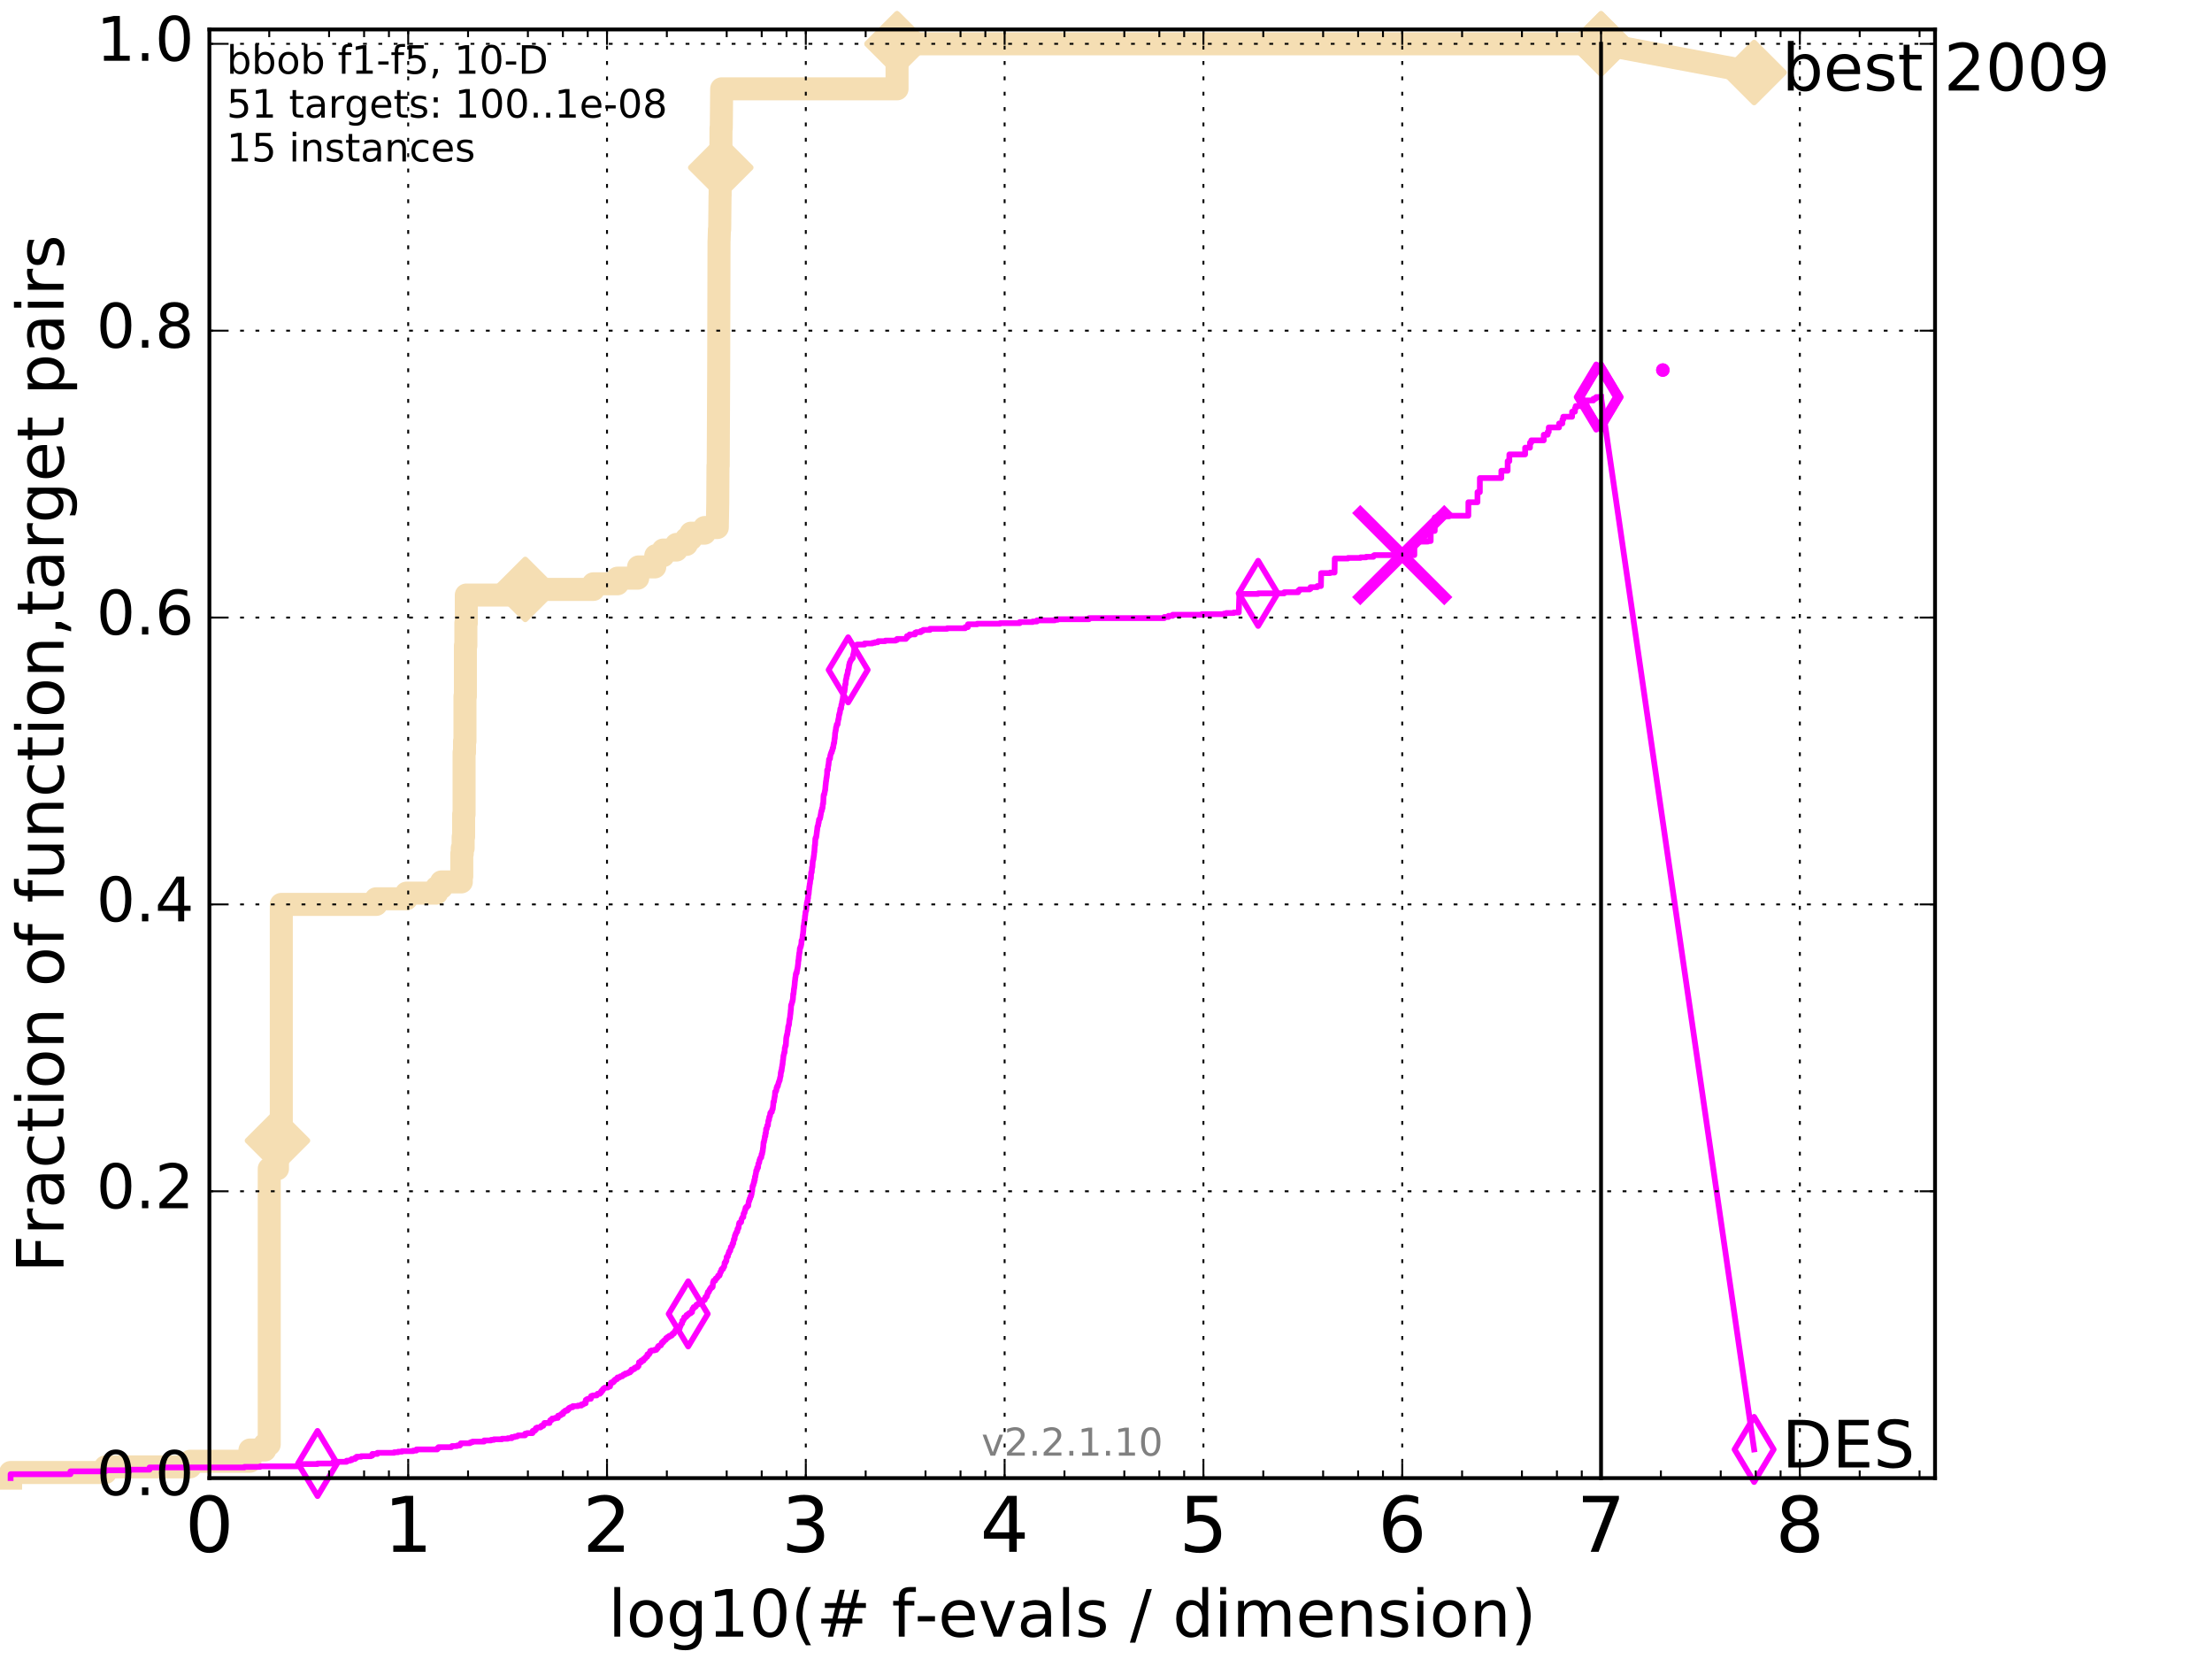 <?xml version="1.0" encoding="utf-8" standalone="no"?>
<!DOCTYPE svg PUBLIC "-//W3C//DTD SVG 1.1//EN"
  "http://www.w3.org/Graphics/SVG/1.1/DTD/svg11.dtd">
<!-- Created with matplotlib (http://matplotlib.org/) -->
<svg height="432pt" version="1.1" viewBox="0 0 576 432" width="576pt" xmlns="http://www.w3.org/2000/svg" xmlns:xlink="http://www.w3.org/1999/xlink">
 <defs>
  <style type="text/css">
*{stroke-linecap:butt;stroke-linejoin:round;stroke-miterlimit:100000;}
  </style>
 </defs>
 <g id="figure_1">
  <g id="patch_1">
   <path d="M 0 432 
L 576 432 
L 576 0 
L 0 0 
z
" style="fill:#ffffff;"/>
  </g>
  <g id="axes_1">
   <g id="patch_2">
    <path d="M 54.525 384.9 
L 503.88 384.9 
L 503.88 7.678 
L 54.525 7.678 
z
" style="fill:#ffffff;"/>
   </g>
   <g id="line2d_1">
    <path d="M 2.756 384.9 
L 2.756 383.435 
L 27.456 383.435 
L 27.456 381.971 
L 49.508 381.971 
L 49.508 380.506 
L 65.092 380.506 
L 65.092 377.577 
L 68.956 377.577 
L 68.956 376.112 
L 70.109 376.112 
L 70.109 304.344 
L 72.252 304.344 
L 72.252 297.021 
L 73.251 297.021 
L 73.251 235.505 
L 97.951 235.505 
L 97.951 234.041 
L 105.84 234.041 
L 105.84 232.576 
L 113.698 232.576 
L 113.698 231.111 
L 114.956 231.111 
L 114.956 229.647 
L 120.125 229.647 
L 120.125 228.182 
L 120.246 228.182 
L 120.246 222.323 
L 120.367 222.323 
L 120.367 220.859 
L 120.606 220.859 
L 120.606 217.929 
L 120.725 217.929 
L 120.725 212.071 
L 120.843 212.071 
L 120.843 195.96 
L 120.96 195.96 
L 120.96 193.03 
L 121.077 193.03 
L 121.077 181.313 
L 121.193 181.313 
L 121.193 168.131 
L 121.309 168.131 
L 121.309 162.273 
L 121.424 162.273 
L 121.424 154.949 
L 136.777 154.949 
L 136.777 153.485 
L 154.515 153.485 
L 154.515 152.02 
L 160.791 152.02 
L 160.791 150.555 
L 166.057 150.555 
L 166.057 149.091 
L 166.277 149.091 
L 166.277 147.626 
L 170.503 147.626 
L 170.503 146.161 
L 170.76 146.161 
L 170.76 144.697 
L 172.682 144.697 
L 172.682 143.232 
L 176.135 143.232 
L 176.135 141.767 
L 178.736 141.767 
L 178.736 140.303 
L 179.932 140.303 
L 179.932 138.838 
L 183.464 138.838 
L 183.464 137.373 
L 186.787 137.373 
L 186.893 131.515 
L 186.906 131.515 
L 186.962 121.262 
L 187.024 121.262 
L 187.129 99.292 
L 187.135 99.292 
L 187.234 62.676 
L 187.252 62.676 
L 187.332 59.747 
L 187.405 59.747 
L 187.496 50.959 
L 187.521 50.959 
L 187.521 48.029 
L 187.684 48.029 
L 187.744 33.383 
L 187.822 33.383 
L 187.923 23.13 
L 233.588 23.13 
L 233.591 11.413 
L 416.908 11.413 
L 416.908 11.413 
" style="fill:none;stroke:#f5deb3;stroke-linecap:square;stroke-width:6.0;"/>
   </g>
   <g id="line2d_2">
    <defs>
     <path d="M -0 7.778 
L 7.778 0 
L 0 -7.778 
L -7.778 -0 
z
" id="m15a4422076" style="stroke:#f5deb3;stroke-linejoin:miter;stroke-width:1.5;"/>
    </defs>
    <g>
     <use style="fill:#f5deb3;stroke:#f5deb3;stroke-linejoin:miter;stroke-width:1.5;" x="72.252" xlink:href="#m15a4422076" y="297.021"/>
     <use style="fill:#f5deb3;stroke:#f5deb3;stroke-linejoin:miter;stroke-width:1.5;" x="136.777" xlink:href="#m15a4422076" y="153.485"/>
     <use style="fill:#f5deb3;stroke:#f5deb3;stroke-linejoin:miter;stroke-width:1.5;" x="187.684" xlink:href="#m15a4422076" y="43.635"/>
     <use style="fill:#f5deb3;stroke:#f5deb3;stroke-linejoin:miter;stroke-width:1.5;" x="233.591" xlink:href="#m15a4422076" y="11.413"/>
     <use style="fill:#f5deb3;stroke:#f5deb3;stroke-linejoin:miter;stroke-width:1.5;" x="233.591" xlink:href="#m15a4422076" y="11.413"/>
     <use style="fill:#f5deb3;stroke:#f5deb3;stroke-linejoin:miter;stroke-width:1.5;" x="416.908" xlink:href="#m15a4422076" y="11.413"/>
    </g>
   </g>
   <g id="line2d_3">
    <path d="M -15527.947 758.387 
" style="fill:none;stroke:#f5deb3;stroke-linecap:square;stroke-width:6.0;"/>
    <g>
     <use style="fill:#f5deb3;stroke:#f5deb3;stroke-linejoin:miter;stroke-width:1.5;" x="-15527.947" xlink:href="#m15a4422076" y="758.387"/>
    </g>
   </g>
   <g id="line2d_4">
    <path d="M 416.908 11.413 
L 456.77 18.883 
" style="fill:none;stroke:#f5deb3;stroke-linecap:square;stroke-width:6.0;"/>
    <g>
     <use style="fill:#f5deb3;stroke:#f5deb3;stroke-linejoin:miter;stroke-width:1.5;" x="416.908" xlink:href="#m15a4422076" y="11.413"/>
     <use style="fill:#f5deb3;stroke:#f5deb3;stroke-linejoin:miter;stroke-width:1.5;" x="456.77" xlink:href="#m15a4422076" y="18.883"/>
    </g>
   </g>
   <g id="line2d_5">
    <defs>
     <path d="M 0 1.5 
C 0.398 1.5 0.779 1.342 1.061 1.061 
C 1.342 0.779 1.5 0.398 1.5 0 
C 1.5 -0.398 1.342 -0.779 1.061 -1.061 
C 0.779 -1.342 0.398 -1.5 0 -1.5 
C -0.398 -1.5 -0.779 -1.342 -1.061 -1.061 
C -1.342 -0.779 -1.5 -0.398 -1.5 0 
C -1.5 0.398 -1.342 0.779 -1.061 1.061 
C -0.779 1.342 -0.398 1.5 0 1.5 
z
" id="m9cbf0b3252" style="stroke:#f5deb3;stroke-width:0.5;"/>
    </defs>
    <g>
     <use style="fill:#f5deb3;stroke:#f5deb3;stroke-width:0.5;" x="233.591" xlink:href="#m9cbf0b3252" y="11.413"/>
     <use style="fill:#f5deb3;stroke:#f5deb3;stroke-width:0.5;" x="233.591" xlink:href="#m9cbf0b3252" y="11.413"/>
    </g>
   </g>
   <g id="line2d_6">
    <defs>
     <path d="M 0 1.5 
C 0.398 1.5 0.779 1.342 1.061 1.061 
C 1.342 0.779 1.5 0.398 1.5 0 
C 1.5 -0.398 1.342 -0.779 1.061 -1.061 
C 0.779 -1.342 0.398 -1.5 0 -1.5 
C -0.398 -1.5 -0.779 -1.342 -1.061 -1.061 
C -1.342 -0.779 -1.5 -0.398 -1.5 0 
C -1.5 0.398 -1.342 0.779 -1.061 1.061 
C -0.779 1.342 -0.398 1.5 0 1.5 
z
" id="m8b33e1afc2" style="stroke:#ff00ff;stroke-width:0.5;"/>
    </defs>
    <g>
     <use style="fill:#ff00ff;stroke:#ff00ff;stroke-width:0.5;" x="433" xlink:href="#m8b33e1afc2" y="96.363"/>
     <use style="fill:#ff00ff;stroke:#ff00ff;stroke-width:0.5;" x="433" xlink:href="#m8b33e1afc2" y="96.363"/>
    </g>
   </g>
   <g id="line2d_7">
    <path d="M 2.756 384.9 
L 2.756 383.875 
L 18.34 383.875 
L 18.34 383.142 
L 27.456 383.142 
L 27.456 382.849 
L 33.924 382.849 
L 33.924 382.703 
L 38.941 382.703 
L 38.941 382.117 
L 63.641 382.117 
L 63.641 381.971 
L 67.74 381.971 
L 67.74 381.824 
L 77.674 381.824 
L 77.674 381.238 
L 82.691 381.238 
L 82.691 381.092 
L 86.79 381.092 
L 86.79 380.653 
L 90.256 380.653 
L 90.256 380.36 
L 91.155 380.36 
L 91.155 380.213 
L 91.592 380.213 
L 91.592 379.92 
L 92.44 379.92 
L 92.44 379.627 
L 92.853 379.627 
L 92.853 379.334 
L 94.047 379.334 
L 94.047 379.188 
L 96.609 379.188 
L 96.609 379.041 
L 96.952 379.041 
L 96.952 378.602 
L 98.275 378.602 
L 98.275 378.309 
L 102.64 378.309 
L 102.64 378.163 
L 103.674 378.163 
L 103.674 378.016 
L 104.662 378.016 
L 104.662 377.87 
L 107.604 377.87 
L 107.604 377.723 
L 108.437 377.723 
L 108.437 377.43 
L 113.859 377.43 
L 113.859 377.137 
L 114.178 377.137 
L 114.178 376.844 
L 117.553 376.844 
L 117.553 376.698 
L 117.689 376.698 
L 117.689 376.551 
L 119.004 376.551 
L 119.004 376.405 
L 119.758 376.405 
L 119.758 376.112 
L 120.003 376.112 
L 120.003 375.819 
L 122.323 375.819 
L 122.323 375.673 
L 122.651 375.673 
L 122.651 375.526 
L 123.082 375.526 
L 123.082 375.38 
L 126.071 375.38 
L 126.071 375.087 
L 127.863 375.087 
L 127.863 374.94 
L 128.625 374.94 
L 128.625 374.794 
L 130.692 374.794 
L 130.692 374.647 
L 132.233 374.647 
L 132.233 374.501 
L 133.273 374.501 
L 133.273 374.208 
L 134.006 374.208 
L 134.006 374.062 
L 134.652 374.062 
L 134.652 373.915 
L 134.905 373.915 
L 134.905 373.769 
L 136.719 373.769 
L 136.719 373.329 
L 137.236 373.329 
L 137.236 373.183 
L 138.666 373.183 
L 138.719 372.597 
L 139.244 372.597 
L 139.244 372.304 
L 139.554 372.304 
L 139.554 371.865 
L 139.859 371.865 
L 139.859 371.718 
L 140.702 371.718 
L 140.702 371.572 
L 140.944 371.572 
L 140.944 371.279 
L 141.467 371.279 
L 141.561 370.839 
L 141.748 370.839 
L 141.748 370.546 
L 143.1 370.546 
L 143.144 370.107 
L 143.274 370.107 
L 143.274 369.814 
L 143.619 369.814 
L 143.619 369.668 
L 143.789 369.668 
L 143.789 369.375 
L 144.499 369.375 
L 144.499 369.228 
L 145.267 369.228 
L 145.306 368.642 
L 145.777 368.642 
L 145.777 368.496 
L 146.086 368.496 
L 146.162 368.203 
L 146.616 368.203 
L 146.616 367.764 
L 146.802 367.764 
L 146.802 367.617 
L 147.06 367.617 
L 147.17 367.324 
L 147.746 367.324 
L 147.746 367.031 
L 148.064 367.031 
L 148.064 366.738 
L 148.239 366.738 
L 148.239 366.592 
L 148.55 366.592 
L 148.55 366.445 
L 149.126 366.445 
L 149.16 366.152 
L 150.489 366.152 
L 150.489 366.006 
L 151.384 366.006 
L 151.384 365.713 
L 151.893 365.713 
L 151.893 365.567 
L 152.07 365.567 
L 152.07 365.42 
L 152.506 365.42 
L 152.534 364.541 
L 152.735 364.541 
L 152.735 364.395 
L 153.046 364.395 
L 153.046 364.248 
L 153.847 364.248 
L 153.928 363.516 
L 154.356 363.516 
L 154.356 363.37 
L 155.392 363.37 
L 155.443 363.077 
L 155.594 363.077 
L 155.594 362.93 
L 156.213 362.93 
L 156.262 362.637 
L 156.528 362.637 
L 156.576 362.198 
L 156.862 362.198 
L 156.862 361.905 
L 157.028 361.905 
L 157.098 361.612 
L 157.309 361.612 
L 157.309 361.466 
L 157.517 361.466 
L 157.517 361.319 
L 158.264 361.319 
L 158.264 361.173 
L 158.508 361.173 
L 158.508 361.026 
L 158.858 361.026 
L 158.966 360.294 
L 159.117 360.294 
L 159.117 360.001 
L 159.626 360.001 
L 159.626 359.854 
L 159.814 359.854 
L 159.814 359.561 
L 160.062 359.561 
L 160.103 359.269 
L 160.328 359.269 
L 160.328 359.122 
L 160.711 359.122 
L 160.791 358.683 
L 161.361 358.683 
L 161.361 358.536 
L 161.535 358.536 
L 161.535 358.39 
L 162.049 358.39 
L 162.049 358.243 
L 162.181 358.243 
L 162.181 358.097 
L 162.312 358.097 
L 162.312 357.95 
L 162.754 357.95 
L 162.827 357.657 
L 163.384 357.657 
L 163.384 357.511 
L 163.666 357.511 
L 163.666 357.364 
L 164.065 357.364 
L 164.082 357.072 
L 164.373 357.072 
L 164.424 356.632 
L 164.893 356.632 
L 164.893 356.486 
L 165.223 356.486 
L 165.223 356.193 
L 165.515 356.193 
L 165.515 356.046 
L 165.978 356.046 
L 165.978 355.753 
L 166.261 355.753 
L 166.339 355.168 
L 166.401 355.168 
L 166.401 354.728 
L 166.983 354.728 
L 166.983 354.289 
L 167.58 354.289 
L 167.595 353.849 
L 167.902 353.849 
L 167.902 353.703 
L 168.09 353.703 
L 168.09 353.41 
L 168.262 353.41 
L 168.262 353.263 
L 168.546 353.263 
L 168.588 352.678 
L 169.006 352.678 
L 169.006 352.385 
L 169.199 352.385 
L 169.308 351.799 
L 169.647 351.799 
L 169.647 351.652 
L 170.386 351.652 
L 170.386 351.506 
L 170.913 351.506 
L 170.989 351.213 
L 171.115 351.213 
L 171.115 351.066 
L 171.303 351.066 
L 171.341 350.627 
L 171.477 350.627 
L 171.477 350.481 
L 171.772 350.481 
L 171.772 350.334 
L 172.1 350.334 
L 172.208 350.041 
L 172.256 350.041 
L 172.328 349.602 
L 172.635 349.602 
L 172.635 349.309 
L 172.904 349.309 
L 172.962 349.016 
L 173.17 349.016 
L 173.17 348.869 
L 173.398 348.869 
L 173.455 348.43 
L 173.837 348.43 
L 173.86 348.137 
L 174.29 348.137 
L 174.29 347.844 
L 174.819 347.844 
L 174.819 347.698 
L 175.01 347.698 
L 175.01 347.405 
L 175.147 347.405 
L 175.147 347.258 
L 175.492 347.258 
L 175.492 346.965 
L 175.677 346.965 
L 175.749 346.673 
L 175.81 346.673 
L 175.872 346.38 
L 176.175 346.38 
L 176.215 346.087 
L 176.415 346.087 
L 176.415 345.94 
L 176.984 345.94 
L 177.023 345.501 
L 177.129 345.501 
L 177.129 345.208 
L 177.254 345.208 
L 177.349 344.768 
L 177.482 344.768 
L 177.482 344.622 
L 177.615 344.622 
L 177.69 343.89 
L 177.914 343.89 
L 177.998 343.597 
L 178.072 343.597 
L 178.173 343.011 
L 178.574 343.011 
L 178.574 342.864 
L 178.745 342.864 
L 178.772 342.425 
L 179.206 342.425 
L 179.206 342.132 
L 179.363 342.132 
L 179.363 341.986 
L 179.838 341.986 
L 179.846 341.693 
L 180.202 341.693 
L 180.236 341.107 
L 180.328 341.107 
L 180.328 340.814 
L 180.535 340.814 
L 180.618 340.375 
L 181.018 340.375 
L 181.018 340.228 
L 181.196 340.228 
L 181.292 339.935 
L 181.308 339.935 
L 181.308 339.789 
L 181.531 339.789 
L 181.531 339.642 
L 181.83 339.642 
L 181.83 339.496 
L 182.078 339.496 
L 182.148 339.203 
L 182.484 339.203 
L 182.552 338.91 
L 183.002 338.91 
L 183.002 338.763 
L 183.135 338.763 
L 183.179 338.47 
L 183.529 338.47 
L 183.63 338.031 
L 183.688 338.031 
L 183.688 337.738 
L 183.981 337.738 
L 183.981 337.445 
L 184.13 337.445 
L 184.193 336.859 
L 184.312 336.859 
L 184.333 336.42 
L 184.597 336.42 
L 184.646 336.127 
L 184.714 336.127 
L 184.742 335.834 
L 184.879 335.834 
L 184.933 335.541 
L 185.116 335.541 
L 185.13 335.248 
L 185.464 335.248 
L 185.464 335.102 
L 185.577 335.102 
L 185.663 333.93 
L 185.755 333.93 
L 185.827 333.491 
L 186.229 333.491 
L 186.287 333.198 
L 186.357 333.198 
L 186.383 332.905 
L 186.643 332.905 
L 186.643 332.758 
L 186.756 332.758 
L 186.756 332.612 
L 186.875 332.612 
L 186.875 332.465 
L 186.987 332.465 
L 186.993 332.172 
L 187.35 332.172 
L 187.363 331.88 
L 187.466 331.88 
L 187.533 331.294 
L 187.696 331.294 
L 187.714 331.001 
L 187.84 331.001 
L 187.864 330.561 
L 187.959 330.561 
L 187.959 330.415 
L 188.296 330.415 
L 188.36 329.975 
L 188.459 329.975 
L 188.459 329.829 
L 188.587 329.829 
L 188.691 328.804 
L 188.931 328.804 
L 188.96 328.364 
L 189.141 328.364 
L 189.214 327.339 
L 189.293 327.339 
L 189.293 327.193 
L 189.533 327.193 
L 189.621 326.607 
L 189.66 326.607 
L 189.715 326.314 
L 189.83 326.314 
L 189.852 325.874 
L 189.983 325.874 
L 189.983 325.728 
L 190.14 325.728 
L 190.226 325.142 
L 190.28 325.142 
L 190.323 324.703 
L 190.499 324.703 
L 190.499 324.556 
L 190.631 324.556 
L 190.726 323.97 
L 190.747 323.97 
L 190.747 323.824 
L 190.925 323.824 
L 191.013 323.092 
L 191.065 323.092 
L 191.112 322.652 
L 191.277 322.652 
L 191.353 321.773 
L 191.435 321.773 
L 191.496 321.48 
L 191.572 321.48 
L 191.572 321.188 
L 191.683 321.188 
L 191.764 320.895 
L 191.799 320.895 
L 191.799 320.748 
L 191.979 320.748 
L 192.038 320.016 
L 192.187 320.016 
L 192.211 319.723 
L 192.32 319.723 
L 192.427 318.698 
L 192.515 318.698 
L 192.519 318.405 
L 192.761 318.405 
L 192.761 318.258 
L 192.981 318.258 
L 193.071 317.526 
L 193.118 317.526 
L 193.199 317.233 
L 193.255 317.233 
L 193.354 316.94 
L 193.559 316.94 
L 193.619 316.061 
L 193.693 316.061 
L 193.757 315.768 
L 193.881 315.768 
L 193.99 315.036 
L 194.095 315.036 
L 194.162 314.45 
L 194.436 314.45 
L 194.436 314.157 
L 194.631 314.157 
L 194.631 314.011 
L 194.838 314.011 
L 194.93 313.132 
L 194.956 313.132 
L 195.017 312.693 
L 195.125 312.693 
L 195.203 312.107 
L 195.349 312.107 
L 195.435 311.521 
L 195.579 311.521 
L 195.677 310.935 
L 195.723 310.935 
L 195.782 310.203 
L 195.861 310.203 
L 195.957 308.884 
L 196.066 308.884 
L 196.066 308.591 
L 196.181 308.591 
L 196.288 307.859 
L 196.407 307.859 
L 196.411 307.273 
L 196.55 307.273 
L 196.594 306.395 
L 196.699 306.395 
L 196.788 305.662 
L 196.832 305.662 
L 196.928 304.783 
L 197.095 304.783 
L 197.174 304.051 
L 197.39 304.051 
L 197.476 303.026 
L 197.554 303.026 
L 197.631 302.733 
L 197.701 302.733 
L 197.755 302.147 
L 197.812 302.147 
L 197.897 301.708 
L 197.946 301.708 
L 198.045 301.415 
L 198.223 301.415 
L 198.321 300.536 
L 198.452 300.536 
L 198.534 299.804 
L 198.601 299.804 
L 198.682 298.925 
L 198.715 298.925 
L 198.825 297.46 
L 198.924 297.46 
L 199.026 296.728 
L 199.081 296.728 
L 199.178 295.849 
L 199.301 295.849 
L 199.312 295.117 
L 199.43 295.117 
L 199.498 293.945 
L 199.668 293.945 
L 199.735 293.359 
L 199.795 293.359 
L 199.795 293.066 
L 199.97 293.066 
L 200.067 291.894 
L 200.133 291.894 
L 200.147 291.602 
L 200.261 291.602 
L 200.305 290.869 
L 200.401 290.869 
L 200.432 290.576 
L 200.521 290.576 
L 200.575 289.844 
L 200.737 289.844 
L 200.744 289.551 
L 200.985 289.551 
L 201.072 288.965 
L 201.098 288.965 
L 201.098 288.819 
L 201.217 288.819 
L 201.326 287.793 
L 201.342 287.793 
L 201.385 286.915 
L 201.525 286.915 
L 201.636 286.036 
L 201.642 286.036 
L 201.742 285.45 
L 201.774 285.45 
L 201.845 284.278 
L 202.021 284.278 
L 202.103 283.985 
L 202.144 283.985 
L 202.223 283.253 
L 202.337 283.253 
L 202.381 282.814 
L 202.555 282.814 
L 202.655 282.228 
L 202.692 282.228 
L 202.781 281.788 
L 202.852 281.788 
L 202.937 281.349 
L 203.026 281.349 
L 203.126 280.617 
L 203.15 280.617 
L 203.253 280.177 
L 203.271 280.177 
L 203.322 279.298 
L 203.397 279.298 
L 203.412 278.859 
L 203.519 278.859 
L 203.594 277.98 
L 203.641 277.98 
L 203.712 277.248 
L 203.768 277.248 
L 203.865 276.076 
L 203.906 276.076 
L 204.011 274.904 
L 204.026 274.904 
L 204.127 274.465 
L 204.156 274.465 
L 204.211 274.026 
L 204.306 274.026 
L 204.367 272.854 
L 204.424 272.854 
L 204.515 272.268 
L 204.62 272.268 
L 204.731 270.364 
L 204.733 270.364 
L 204.832 269.778 
L 204.885 269.778 
L 204.933 269.339 
L 205.003 269.339 
L 205.092 268.46 
L 205.153 268.46 
L 205.26 267.288 
L 205.318 267.288 
L 205.4 266.849 
L 205.45 266.849 
L 205.55 265.677 
L 205.57 265.677 
L 205.627 265.238 
L 205.686 265.238 
L 205.794 264.066 
L 205.824 264.066 
L 205.904 263.041 
L 205.939 263.041 
L 205.998 261.723 
L 206.075 261.723 
L 206.16 261.283 
L 206.205 261.283 
L 206.281 260.844 
L 206.339 260.844 
L 206.423 260.258 
L 206.462 260.258 
L 206.553 258.793 
L 206.636 258.793 
L 206.742 257.475 
L 206.781 257.475 
L 206.889 256.596 
L 206.899 256.596 
L 206.991 255.425 
L 207.017 255.425 
L 207.101 254.546 
L 207.128 254.546 
L 207.232 253.667 
L 207.293 253.667 
L 207.293 253.374 
L 207.458 253.374 
L 207.528 252.642 
L 207.575 252.642 
L 207.679 252.056 
L 207.687 252.056 
L 207.795 251.177 
L 207.815 251.177 
L 207.872 250.152 
L 207.93 250.152 
L 208.031 248.98 
L 208.05 248.98 
L 208.145 248.101 
L 208.193 248.101 
L 208.287 246.93 
L 208.376 246.93 
L 208.441 246.49 
L 208.524 246.49 
L 208.634 245.904 
L 208.657 245.904 
L 208.731 244.879 
L 208.816 244.879 
L 208.919 244.44 
L 208.928 244.44 
L 209.033 243.414 
L 209.073 243.414 
L 209.173 242.389 
L 209.184 242.389 
L 209.237 241.217 
L 209.3 241.217 
L 209.398 240.339 
L 209.424 240.339 
L 209.492 239.606 
L 209.549 239.606 
L 209.633 238.435 
L 209.674 238.435 
L 209.773 237.409 
L 209.81 237.409 
L 209.911 237.116 
L 209.928 237.116 
L 210.02 235.798 
L 210.067 235.798 
L 210.114 235.066 
L 210.18 235.066 
L 210.222 234.626 
L 210.31 234.626 
L 210.356 233.894 
L 210.422 233.894 
L 210.477 232.869 
L 210.566 232.869 
L 210.666 231.697 
L 210.679 231.697 
L 210.761 230.818 
L 210.792 230.818 
L 210.871 230.086 
L 210.914 230.086 
L 210.993 229.207 
L 211.029 229.207 
L 211.032 228.768 
L 211.151 228.768 
L 211.235 227.157 
L 211.37 227.157 
L 211.458 225.839 
L 211.548 225.839 
L 211.645 224.227 
L 211.677 224.227 
L 211.763 223.788 
L 211.807 223.788 
L 211.899 222.909 
L 211.934 222.909 
L 212.02 221.884 
L 212.059 221.884 
L 212.162 220.126 
L 212.233 220.126 
L 212.316 218.369 
L 212.398 218.369 
L 212.412 218.076 
L 212.518 218.076 
L 212.622 217.344 
L 212.632 217.344 
L 212.74 216.318 
L 212.762 216.318 
L 212.868 215.293 
L 212.919 215.293 
L 212.961 215 
L 213.041 215 
L 213.117 214.268 
L 213.184 214.268 
L 213.275 213.389 
L 213.372 213.389 
L 213.372 213.242 
L 213.492 213.242 
L 213.589 212.803 
L 213.612 212.803 
L 213.711 212.071 
L 213.737 212.071 
L 213.832 211.338 
L 213.899 211.338 
L 213.909 211.046 
L 214.017 211.046 
L 214.066 210.46 
L 214.173 210.46 
L 214.271 209.288 
L 214.36 209.288 
L 214.452 207.237 
L 214.497 207.237 
L 214.497 206.944 
L 214.618 206.944 
L 214.723 206.359 
L 214.734 206.359 
L 214.84 205.773 
L 214.871 205.773 
L 214.978 204.455 
L 214.991 204.455 
L 215.089 203.429 
L 215.122 203.429 
L 215.206 202.551 
L 215.245 202.551 
L 215.351 201.672 
L 215.365 201.672 
L 215.401 200.5 
L 215.588 200.5 
L 215.67 199.328 
L 215.729 199.328 
L 215.829 198.303 
L 215.85 198.303 
L 215.877 197.717 
L 215.987 197.717 
L 215.987 197.571 
L 216.13 197.571 
L 216.213 196.692 
L 216.247 196.692 
L 216.342 196.252 
L 216.382 196.252 
L 216.442 195.96 
L 216.569 195.96 
L 216.601 195.52 
L 216.699 195.52 
L 216.808 195.081 
L 216.816 195.081 
L 216.816 194.788 
L 216.944 194.788 
L 217.046 193.909 
L 217.09 193.909 
L 217.122 193.47 
L 217.218 193.47 
L 217.312 192.298 
L 217.374 192.298 
L 217.466 190.833 
L 217.506 190.833 
L 217.573 190.247 
L 217.627 190.247 
L 217.711 189.369 
L 217.784 189.369 
L 217.892 188.636 
L 218.108 188.636 
L 218.215 187.757 
L 218.226 187.757 
L 218.33 187.172 
L 218.385 187.172 
L 218.488 186.146 
L 218.555 186.146 
L 218.604 185.707 
L 218.684 185.707 
L 218.789 184.828 
L 218.825 184.828 
L 218.825 184.535 
L 219.003 184.535 
L 219.099 183.51 
L 219.19 183.51 
L 219.296 182.631 
L 219.332 182.631 
L 219.387 182.192 
L 219.452 182.192 
L 219.53 181.313 
L 219.57 181.313 
L 219.649 180.434 
L 219.748 180.434 
L 219.818 180.141 
L 219.879 180.141 
L 219.988 179.409 
L 219.994 179.409 
L 220.081 178.237 
L 220.172 178.237 
L 220.255 177.066 
L 220.296 177.066 
L 220.371 176.626 
L 220.41 176.626 
L 220.486 175.894 
L 220.573 175.894 
L 220.678 175.308 
L 220.739 175.308 
L 220.789 174.576 
L 220.859 174.576 
L 220.961 174.136 
L 220.999 174.136 
L 221.109 173.111 
L 221.164 173.111 
L 221.255 172.525 
L 221.331 172.525 
L 221.416 172.232 
L 221.472 172.232 
L 221.574 171.793 
L 221.717 171.793 
L 221.717 171.646 
L 221.851 171.646 
L 221.898 171.353 
L 222.072 171.353 
L 222.162 170.475 
L 222.235 170.475 
L 222.317 169.889 
L 222.368 169.889 
L 222.463 168.863 
L 222.496 168.863 
L 222.496 168.717 
L 222.674 168.717 
L 222.745 167.985 
L 223.203 167.985 
L 223.203 167.838 
L 225.143 167.838 
L 225.143 167.545 
L 227.19 167.545 
L 227.19 167.399 
L 227.801 167.399 
L 227.801 167.252 
L 228.576 167.252 
L 228.664 166.959 
L 230.523 166.959 
L 230.523 166.813 
L 233.195 166.813 
L 233.195 166.666 
L 233.596 166.666 
L 233.596 166.374 
L 235.886 166.374 
L 235.99 166.081 
L 236.171 166.081 
L 236.171 165.641 
L 236.593 165.641 
L 236.593 165.495 
L 236.866 165.495 
L 236.866 165.202 
L 238.278 165.202 
L 238.278 164.762 
L 238.58 164.762 
L 238.58 164.616 
L 239.763 164.616 
L 239.763 164.323 
L 240.24 164.323 
L 240.24 164.177 
L 240.403 164.177 
L 240.403 164.03 
L 242.163 164.03 
L 242.163 163.737 
L 246.647 163.737 
L 246.647 163.591 
L 251.341 163.591 
L 251.341 163.298 
L 252.038 163.298 
L 252.064 162.565 
L 254.443 162.565 
L 254.443 162.419 
L 260.391 162.419 
L 260.391 162.273 
L 265.536 162.273 
L 265.536 161.98 
L 268.898 161.98 
L 268.898 161.833 
L 270.013 161.833 
L 270.013 161.54 
L 274.671 161.54 
L 274.671 161.394 
L 275.401 161.394 
L 275.401 161.247 
L 283.588 161.247 
L 283.588 160.954 
L 303.19 160.954 
L 303.19 160.661 
L 304.268 160.661 
L 304.268 160.368 
L 305.376 160.368 
L 305.376 160.076 
L 312.928 160.076 
L 312.928 159.929 
L 318.71 159.929 
L 318.71 159.783 
L 319.298 159.783 
L 319.298 159.636 
L 321.274 159.636 
L 321.274 159.49 
L 322.573 159.49 
L 322.677 156.121 
L 322.687 156.121 
L 322.734 154.656 
L 327.621 154.656 
L 327.621 154.51 
L 334.418 154.51 
L 334.418 154.217 
L 338.044 154.217 
L 338.062 153.778 
L 338.384 153.778 
L 338.407 153.485 
L 341.029 153.485 
L 341.029 153.338 
L 341.263 153.338 
L 341.263 152.899 
L 343.015 152.899 
L 343.015 152.606 
L 343.97 152.606 
L 344.025 149.237 
L 346.374 149.237 
L 346.374 149.091 
L 347.521 149.091 
L 347.575 145.429 
L 351.016 145.429 
L 351.016 145.283 
L 354.274 145.283 
L 354.274 145.136 
L 355.735 145.136 
L 355.735 144.99 
L 357.631 144.99 
L 357.631 144.697 
L 357.865 144.697 
L 357.865 144.55 
L 368.292 144.55 
L 368.315 141.035 
L 371.816 141.035 
L 371.816 140.889 
L 372.544 140.889 
L 372.558 138.252 
L 373.598 138.252 
L 373.612 134.737 
L 374.749 134.737 
L 374.749 134.591 
L 376.037 134.591 
L 376.037 134.444 
L 377.379 134.444 
L 377.379 134.298 
L 382.355 134.298 
L 382.366 130.782 
L 384.73 130.782 
L 384.737 128.146 
L 385.348 128.146 
L 385.357 124.484 
L 390.941 124.484 
L 390.948 122.58 
L 392.587 122.58 
L 392.593 120.09 
L 393.026 120.09 
L 393.033 118.333 
L 397.139 118.333 
L 397.144 116.575 
L 398.4 116.575 
L 398.404 115.257 
L 398.739 115.257 
L 398.742 114.671 
L 401.992 114.671 
L 401.995 113.207 
L 403.013 113.207 
L 403.016 112.474 
L 403.29 112.474 
L 403.294 111.303 
L 405.98 111.303 
L 405.984 110.277 
L 406.839 110.277 
L 406.842 109.252 
L 407.073 109.252 
L 407.074 108.52 
L 409.368 108.52 
L 409.371 107.201 
L 410.108 107.201 
L 410.11 106.323 
L 410.31 106.323 
L 410.313 105.737 
L 412.313 105.737 
L 412.313 105.59 
L 412.962 105.59 
L 412.964 105.297 
L 413.14 105.297 
L 413.142 104.272 
L 414.913 104.272 
L 414.915 103.833 
L 415.495 103.833 
L 415.495 103.54 
L 415.654 103.54 
L 415.654 103.393 
L 416.908 103.393 
L 416.908 103.393 
" style="fill:none;stroke:#ff00ff;stroke-linecap:square;stroke-width:1.5;"/>
   </g>
   <g id="line2d_8">
    <defs>
     <path d="M -0 8.485 
L 5.091 0 
L 0 -8.485 
L -5.091 -0 
z
" id="m2dbd9c67a8" style="stroke:#ff00ff;stroke-linejoin:miter;stroke-width:1.5;"/>
    </defs>
    <g>
     <use style="fill:none;stroke:#ff00ff;stroke-linejoin:miter;stroke-width:1.5;" x="82.691" xlink:href="#m2dbd9c67a8" y="381.092"/>
     <use style="fill:none;stroke:#ff00ff;stroke-linejoin:miter;stroke-width:1.5;" x="179.206" xlink:href="#m2dbd9c67a8" y="342.132"/>
     <use style="fill:none;stroke:#ff00ff;stroke-linejoin:miter;stroke-width:1.5;" x="220.859" xlink:href="#m2dbd9c67a8" y="174.429"/>
     <use style="fill:none;stroke:#ff00ff;stroke-linejoin:miter;stroke-width:1.5;" x="327.621" xlink:href="#m2dbd9c67a8" y="154.51"/>
     <use style="fill:none;stroke:#ff00ff;stroke-linejoin:miter;stroke-width:1.5;" x="415.654" xlink:href="#m2dbd9c67a8" y="103.393"/>
     <use style="fill:none;stroke:#ff00ff;stroke-linejoin:miter;stroke-width:1.5;" x="416.908" xlink:href="#m2dbd9c67a8" y="103.393"/>
    </g>
   </g>
   <g id="line2d_9">
    <path d="M -15527.947 758.387 
" style="fill:none;stroke:#ff00ff;stroke-linecap:square;stroke-width:1.5;"/>
    <g>
     <use style="fill:none;stroke:#ff00ff;stroke-linejoin:miter;stroke-width:1.5;" x="-15527.947" xlink:href="#m2dbd9c67a8" y="758.387"/>
    </g>
   </g>
   <g id="line2d_10">
    <path clip-path="url(#p7ed8e5e960)" d="M 365.139 144.55 
" style="fill:none;stroke:#ff00ff;stroke-linecap:square;"/>
    <defs>
     <path d="M -12 12 
L 12 -12 
M -12 -12 
L 12 12 
" id="mb2bf97ba51" style="stroke:#ff00ff;stroke-width:3.0;"/>
    </defs>
    <g clip-path="url(#p7ed8e5e960)">
     <use style="fill:#ff00ff;stroke:#ff00ff;stroke-width:3.0;" x="365.139" xlink:href="#mb2bf97ba51" y="144.55"/>
    </g>
   </g>
   <g id="line2d_11">
    <path d="M 416.908 103.393 
L 456.77 377.43 
" style="fill:none;stroke:#ff00ff;stroke-linecap:square;stroke-width:1.5;"/>
    <g>
     <use style="fill:none;stroke:#ff00ff;stroke-linejoin:miter;stroke-width:1.5;" x="416.908" xlink:href="#m2dbd9c67a8" y="103.393"/>
     <use style="fill:none;stroke:#ff00ff;stroke-linejoin:miter;stroke-width:1.5;" x="456.77" xlink:href="#m2dbd9c67a8" y="377.43"/>
    </g>
   </g>
   <g id="line2d_12">
    <path d="M 416.908 384.9 
L 416.908 11.413 
" style="fill:none;stroke:#000000;stroke-linecap:square;"/>
   </g>
   <g id="patch_3">
    <path d="M 54.525 7.678 
L 503.88 7.678 
" style="fill:none;stroke:#000000;stroke-linecap:square;stroke-linejoin:miter;"/>
   </g>
   <g id="patch_4">
    <path d="M 503.88 384.9 
L 503.88 7.678 
" style="fill:none;stroke:#000000;stroke-linecap:square;stroke-linejoin:miter;"/>
   </g>
   <g id="patch_5">
    <path d="M 54.525 384.9 
L 503.88 384.9 
" style="fill:none;stroke:#000000;stroke-linecap:square;stroke-linejoin:miter;"/>
   </g>
   <g id="patch_6">
    <path d="M 54.525 384.9 
L 54.525 7.678 
" style="fill:none;stroke:#000000;stroke-linecap:square;stroke-linejoin:miter;"/>
   </g>
   <g id="matplotlib.axis_1">
    <g id="xtick_1">
     <g id="line2d_13">
      <path clip-path="url(#p7ed8e5e960)" d="M 54.525 384.9 
L 54.525 7.678 
" style="fill:none;stroke:#000000;stroke-dasharray:1,3;stroke-dashoffset:0.0;stroke-width:0.5;"/>
     </g>
     <g id="line2d_14">
      <defs>
       <path d="M 0 0 
L 0 -4 
" id="m23566838d3" style="stroke:#000000;stroke-width:0.5;"/>
      </defs>
      <g>
       <use style="stroke:#000000;stroke-width:0.5;" x="54.525" xlink:href="#m23566838d3" y="384.9"/>
      </g>
     </g>
     <g id="line2d_15">
      <defs>
       <path d="M 0 0 
L 0 4 
" id="m0e75826315" style="stroke:#000000;stroke-width:0.5;"/>
      </defs>
      <g>
       <use style="stroke:#000000;stroke-width:0.5;" x="54.525" xlink:href="#m0e75826315" y="7.678"/>
      </g>
     </g>
     <g id="text_1">
      <!-- 0 -->
      <defs>
       <path d="M 31.781 66.406 
Q 24.172 66.406 20.328 58.906 
Q 16.5 51.422 16.5 36.375 
Q 16.5 21.391 20.328 13.891 
Q 24.172 6.391 31.781 6.391 
Q 39.453 6.391 43.281 13.891 
Q 47.125 21.391 47.125 36.375 
Q 47.125 51.422 43.281 58.906 
Q 39.453 66.406 31.781 66.406 
M 31.781 74.219 
Q 44.047 74.219 50.516 64.516 
Q 56.984 54.828 56.984 36.375 
Q 56.984 17.969 50.516 8.266 
Q 44.047 -1.422 31.781 -1.422 
Q 19.531 -1.422 13.062 8.266 
Q 6.594 17.969 6.594 36.375 
Q 6.594 54.828 13.062 64.516 
Q 19.531 74.219 31.781 74.219 
" id="BitstreamVeraSans-Roman-30"/>
      </defs>
      <g transform="translate(48.163 404.097)scale(0.2 -0.2)">
       <use xlink:href="#BitstreamVeraSans-Roman-30"/>
      </g>
     </g>
    </g>
    <g id="xtick_2">
     <g id="line2d_16">
      <path clip-path="url(#p7ed8e5e960)" d="M 106.294 384.9 
L 106.294 7.678 
" style="fill:none;stroke:#000000;stroke-dasharray:1,3;stroke-dashoffset:0.0;stroke-width:0.5;"/>
     </g>
     <g id="line2d_17">
      <g>
       <use style="stroke:#000000;stroke-width:0.5;" x="106.294" xlink:href="#m23566838d3" y="384.9"/>
      </g>
     </g>
     <g id="line2d_18">
      <g>
       <use style="stroke:#000000;stroke-width:0.5;" x="106.294" xlink:href="#m0e75826315" y="7.678"/>
      </g>
     </g>
     <g id="text_2">
      <!-- 1 -->
      <defs>
       <path d="M 12.406 8.297 
L 28.516 8.297 
L 28.516 63.922 
L 10.984 60.406 
L 10.984 69.391 
L 28.422 72.906 
L 38.281 72.906 
L 38.281 8.297 
L 54.391 8.297 
L 54.391 0 
L 12.406 0 
z
" id="BitstreamVeraSans-Roman-31"/>
      </defs>
      <g transform="translate(99.932 404.097)scale(0.2 -0.2)">
       <use xlink:href="#BitstreamVeraSans-Roman-31"/>
      </g>
     </g>
    </g>
    <g id="xtick_3">
     <g id="line2d_19">
      <path clip-path="url(#p7ed8e5e960)" d="M 158.063 384.9 
L 158.063 7.678 
" style="fill:none;stroke:#000000;stroke-dasharray:1,3;stroke-dashoffset:0.0;stroke-width:0.5;"/>
     </g>
     <g id="line2d_20">
      <g>
       <use style="stroke:#000000;stroke-width:0.5;" x="158.063" xlink:href="#m23566838d3" y="384.9"/>
      </g>
     </g>
     <g id="line2d_21">
      <g>
       <use style="stroke:#000000;stroke-width:0.5;" x="158.063" xlink:href="#m0e75826315" y="7.678"/>
      </g>
     </g>
     <g id="text_3">
      <!-- 2 -->
      <defs>
       <path d="M 19.188 8.297 
L 53.609 8.297 
L 53.609 0 
L 7.328 0 
L 7.328 8.297 
Q 12.938 14.109 22.625 23.891 
Q 32.328 33.688 34.812 36.531 
Q 39.547 41.844 41.422 45.531 
Q 43.312 49.219 43.312 52.781 
Q 43.312 58.594 39.234 62.25 
Q 35.156 65.922 28.609 65.922 
Q 23.969 65.922 18.812 64.312 
Q 13.672 62.703 7.812 59.422 
L 7.812 69.391 
Q 13.766 71.781 18.938 73 
Q 24.125 74.219 28.422 74.219 
Q 39.75 74.219 46.484 68.547 
Q 53.219 62.891 53.219 53.422 
Q 53.219 48.922 51.531 44.891 
Q 49.859 40.875 45.406 35.406 
Q 44.188 33.984 37.641 27.219 
Q 31.109 20.453 19.188 8.297 
" id="BitstreamVeraSans-Roman-32"/>
      </defs>
      <g transform="translate(151.701 404.097)scale(0.2 -0.2)">
       <use xlink:href="#BitstreamVeraSans-Roman-32"/>
      </g>
     </g>
    </g>
    <g id="xtick_4">
     <g id="line2d_22">
      <path clip-path="url(#p7ed8e5e960)" d="M 209.832 384.9 
L 209.832 7.678 
" style="fill:none;stroke:#000000;stroke-dasharray:1,3;stroke-dashoffset:0.0;stroke-width:0.5;"/>
     </g>
     <g id="line2d_23">
      <g>
       <use style="stroke:#000000;stroke-width:0.5;" x="209.832" xlink:href="#m23566838d3" y="384.9"/>
      </g>
     </g>
     <g id="line2d_24">
      <g>
       <use style="stroke:#000000;stroke-width:0.5;" x="209.832" xlink:href="#m0e75826315" y="7.678"/>
      </g>
     </g>
     <g id="text_4">
      <!-- 3 -->
      <defs>
       <path d="M 40.578 39.312 
Q 47.656 37.797 51.625 33 
Q 55.609 28.219 55.609 21.188 
Q 55.609 10.406 48.188 4.484 
Q 40.766 -1.422 27.094 -1.422 
Q 22.516 -1.422 17.656 -0.516 
Q 12.797 0.391 7.625 2.203 
L 7.625 11.719 
Q 11.719 9.328 16.594 8.109 
Q 21.484 6.891 26.812 6.891 
Q 36.078 6.891 40.938 10.547 
Q 45.797 14.203 45.797 21.188 
Q 45.797 27.641 41.281 31.266 
Q 36.766 34.906 28.719 34.906 
L 20.219 34.906 
L 20.219 43.016 
L 29.109 43.016 
Q 36.375 43.016 40.234 45.922 
Q 44.094 48.828 44.094 54.297 
Q 44.094 59.906 40.109 62.906 
Q 36.141 65.922 28.719 65.922 
Q 24.656 65.922 20.016 65.031 
Q 15.375 64.156 9.812 62.312 
L 9.812 71.094 
Q 15.438 72.656 20.344 73.438 
Q 25.25 74.219 29.594 74.219 
Q 40.828 74.219 47.359 69.109 
Q 53.906 64.016 53.906 55.328 
Q 53.906 49.266 50.438 45.094 
Q 46.969 40.922 40.578 39.312 
" id="BitstreamVeraSans-Roman-33"/>
      </defs>
      <g transform="translate(203.47 404.097)scale(0.2 -0.2)">
       <use xlink:href="#BitstreamVeraSans-Roman-33"/>
      </g>
     </g>
    </g>
    <g id="xtick_5">
     <g id="line2d_25">
      <path clip-path="url(#p7ed8e5e960)" d="M 261.601 384.9 
L 261.601 7.678 
" style="fill:none;stroke:#000000;stroke-dasharray:1,3;stroke-dashoffset:0.0;stroke-width:0.5;"/>
     </g>
     <g id="line2d_26">
      <g>
       <use style="stroke:#000000;stroke-width:0.5;" x="261.601" xlink:href="#m23566838d3" y="384.9"/>
      </g>
     </g>
     <g id="line2d_27">
      <g>
       <use style="stroke:#000000;stroke-width:0.5;" x="261.601" xlink:href="#m0e75826315" y="7.678"/>
      </g>
     </g>
     <g id="text_5">
      <!-- 4 -->
      <defs>
       <path d="M 37.797 64.312 
L 12.891 25.391 
L 37.797 25.391 
z
M 35.203 72.906 
L 47.609 72.906 
L 47.609 25.391 
L 58.016 25.391 
L 58.016 17.188 
L 47.609 17.188 
L 47.609 0 
L 37.797 0 
L 37.797 17.188 
L 4.891 17.188 
L 4.891 26.703 
z
" id="BitstreamVeraSans-Roman-34"/>
      </defs>
      <g transform="translate(255.239 404.097)scale(0.2 -0.2)">
       <use xlink:href="#BitstreamVeraSans-Roman-34"/>
      </g>
     </g>
    </g>
    <g id="xtick_6">
     <g id="line2d_28">
      <path clip-path="url(#p7ed8e5e960)" d="M 313.37 384.9 
L 313.37 7.678 
" style="fill:none;stroke:#000000;stroke-dasharray:1,3;stroke-dashoffset:0.0;stroke-width:0.5;"/>
     </g>
     <g id="line2d_29">
      <g>
       <use style="stroke:#000000;stroke-width:0.5;" x="313.37" xlink:href="#m23566838d3" y="384.9"/>
      </g>
     </g>
     <g id="line2d_30">
      <g>
       <use style="stroke:#000000;stroke-width:0.5;" x="313.37" xlink:href="#m0e75826315" y="7.678"/>
      </g>
     </g>
     <g id="text_6">
      <!-- 5 -->
      <defs>
       <path d="M 10.797 72.906 
L 49.516 72.906 
L 49.516 64.594 
L 19.828 64.594 
L 19.828 46.734 
Q 21.969 47.469 24.109 47.828 
Q 26.266 48.188 28.422 48.188 
Q 40.625 48.188 47.75 41.5 
Q 54.891 34.812 54.891 23.391 
Q 54.891 11.625 47.562 5.094 
Q 40.234 -1.422 26.906 -1.422 
Q 22.312 -1.422 17.547 -0.641 
Q 12.797 0.141 7.719 1.703 
L 7.719 11.625 
Q 12.109 9.234 16.797 8.062 
Q 21.484 6.891 26.703 6.891 
Q 35.156 6.891 40.078 11.328 
Q 45.016 15.766 45.016 23.391 
Q 45.016 31 40.078 35.438 
Q 35.156 39.891 26.703 39.891 
Q 22.75 39.891 18.812 39.016 
Q 14.891 38.141 10.797 36.281 
z
" id="BitstreamVeraSans-Roman-35"/>
      </defs>
      <g transform="translate(307.008 404.097)scale(0.2 -0.2)">
       <use xlink:href="#BitstreamVeraSans-Roman-35"/>
      </g>
     </g>
    </g>
    <g id="xtick_7">
     <g id="line2d_31">
      <path clip-path="url(#p7ed8e5e960)" d="M 365.139 384.9 
L 365.139 7.678 
" style="fill:none;stroke:#000000;stroke-dasharray:1,3;stroke-dashoffset:0.0;stroke-width:0.5;"/>
     </g>
     <g id="line2d_32">
      <g>
       <use style="stroke:#000000;stroke-width:0.5;" x="365.139" xlink:href="#m23566838d3" y="384.9"/>
      </g>
     </g>
     <g id="line2d_33">
      <g>
       <use style="stroke:#000000;stroke-width:0.5;" x="365.139" xlink:href="#m0e75826315" y="7.678"/>
      </g>
     </g>
     <g id="text_7">
      <!-- 6 -->
      <defs>
       <path d="M 33.016 40.375 
Q 26.375 40.375 22.484 35.828 
Q 18.609 31.297 18.609 23.391 
Q 18.609 15.531 22.484 10.953 
Q 26.375 6.391 33.016 6.391 
Q 39.656 6.391 43.531 10.953 
Q 47.406 15.531 47.406 23.391 
Q 47.406 31.297 43.531 35.828 
Q 39.656 40.375 33.016 40.375 
M 52.594 71.297 
L 52.594 62.312 
Q 48.875 64.062 45.094 64.984 
Q 41.312 65.922 37.594 65.922 
Q 27.828 65.922 22.672 59.328 
Q 17.531 52.734 16.797 39.406 
Q 19.672 43.656 24.016 45.922 
Q 28.375 48.188 33.594 48.188 
Q 44.578 48.188 50.953 41.516 
Q 57.328 34.859 57.328 23.391 
Q 57.328 12.156 50.688 5.359 
Q 44.047 -1.422 33.016 -1.422 
Q 20.359 -1.422 13.672 8.266 
Q 6.984 17.969 6.984 36.375 
Q 6.984 53.656 15.188 63.938 
Q 23.391 74.219 37.203 74.219 
Q 40.922 74.219 44.703 73.484 
Q 48.484 72.75 52.594 71.297 
" id="BitstreamVeraSans-Roman-36"/>
      </defs>
      <g transform="translate(358.777 404.097)scale(0.2 -0.2)">
       <use xlink:href="#BitstreamVeraSans-Roman-36"/>
      </g>
     </g>
    </g>
    <g id="xtick_8">
     <g id="line2d_34">
      <path clip-path="url(#p7ed8e5e960)" d="M 416.908 384.9 
L 416.908 7.678 
" style="fill:none;stroke:#000000;stroke-dasharray:1,3;stroke-dashoffset:0.0;stroke-width:0.5;"/>
     </g>
     <g id="line2d_35">
      <g>
       <use style="stroke:#000000;stroke-width:0.5;" x="416.908" xlink:href="#m23566838d3" y="384.9"/>
      </g>
     </g>
     <g id="line2d_36">
      <g>
       <use style="stroke:#000000;stroke-width:0.5;" x="416.908" xlink:href="#m0e75826315" y="7.678"/>
      </g>
     </g>
     <g id="text_8">
      <!-- 7 -->
      <defs>
       <path d="M 8.203 72.906 
L 55.078 72.906 
L 55.078 68.703 
L 28.609 0 
L 18.312 0 
L 43.219 64.594 
L 8.203 64.594 
z
" id="BitstreamVeraSans-Roman-37"/>
      </defs>
      <g transform="translate(410.546 404.097)scale(0.2 -0.2)">
       <use xlink:href="#BitstreamVeraSans-Roman-37"/>
      </g>
     </g>
    </g>
    <g id="xtick_9">
     <g id="line2d_37">
      <path clip-path="url(#p7ed8e5e960)" d="M 468.677 384.9 
L 468.677 7.678 
" style="fill:none;stroke:#000000;stroke-dasharray:1,3;stroke-dashoffset:0.0;stroke-width:0.5;"/>
     </g>
     <g id="line2d_38">
      <g>
       <use style="stroke:#000000;stroke-width:0.5;" x="468.677" xlink:href="#m23566838d3" y="384.9"/>
      </g>
     </g>
     <g id="line2d_39">
      <g>
       <use style="stroke:#000000;stroke-width:0.5;" x="468.677" xlink:href="#m0e75826315" y="7.678"/>
      </g>
     </g>
     <g id="text_9">
      <!-- 8 -->
      <defs>
       <path d="M 31.781 34.625 
Q 24.75 34.625 20.719 30.859 
Q 16.703 27.094 16.703 20.516 
Q 16.703 13.922 20.719 10.156 
Q 24.75 6.391 31.781 6.391 
Q 38.812 6.391 42.859 10.172 
Q 46.922 13.969 46.922 20.516 
Q 46.922 27.094 42.891 30.859 
Q 38.875 34.625 31.781 34.625 
M 21.922 38.812 
Q 15.578 40.375 12.031 44.719 
Q 8.5 49.078 8.5 55.328 
Q 8.5 64.062 14.719 69.141 
Q 20.953 74.219 31.781 74.219 
Q 42.672 74.219 48.875 69.141 
Q 55.078 64.062 55.078 55.328 
Q 55.078 49.078 51.531 44.719 
Q 48 40.375 41.703 38.812 
Q 48.828 37.156 52.797 32.312 
Q 56.781 27.484 56.781 20.516 
Q 56.781 9.906 50.312 4.234 
Q 43.844 -1.422 31.781 -1.422 
Q 19.734 -1.422 13.25 4.234 
Q 6.781 9.906 6.781 20.516 
Q 6.781 27.484 10.781 32.312 
Q 14.797 37.156 21.922 38.812 
M 18.312 54.391 
Q 18.312 48.734 21.844 45.562 
Q 25.391 42.391 31.781 42.391 
Q 38.141 42.391 41.719 45.562 
Q 45.312 48.734 45.312 54.391 
Q 45.312 60.062 41.719 63.234 
Q 38.141 66.406 31.781 66.406 
Q 25.391 66.406 21.844 63.234 
Q 18.312 60.062 18.312 54.391 
" id="BitstreamVeraSans-Roman-38"/>
      </defs>
      <g transform="translate(462.315 404.097)scale(0.2 -0.2)">
       <use xlink:href="#BitstreamVeraSans-Roman-38"/>
      </g>
     </g>
    </g>
    <g id="xtick_10">
     <g id="line2d_40">
      <defs>
       <path d="M 0 0 
L 0 -2 
" id="m0ea1dc481b" style="stroke:#000000;stroke-width:0.5;"/>
      </defs>
      <g>
       <use style="stroke:#000000;stroke-width:0.5;" x="70.109" xlink:href="#m0ea1dc481b" y="384.9"/>
      </g>
     </g>
     <g id="line2d_41">
      <defs>
       <path d="M 0 0 
L 0 2 
" id="m4b7d44f6b7" style="stroke:#000000;stroke-width:0.5;"/>
      </defs>
      <g>
       <use style="stroke:#000000;stroke-width:0.5;" x="70.109" xlink:href="#m4b7d44f6b7" y="7.678"/>
      </g>
     </g>
    </g>
    <g id="xtick_11">
     <g id="line2d_42">
      <g>
       <use style="stroke:#000000;stroke-width:0.5;" x="85.693" xlink:href="#m0ea1dc481b" y="384.9"/>
      </g>
     </g>
     <g id="line2d_43">
      <g>
       <use style="stroke:#000000;stroke-width:0.5;" x="85.693" xlink:href="#m4b7d44f6b7" y="7.678"/>
      </g>
     </g>
    </g>
    <g id="xtick_12">
     <g id="line2d_44">
      <g>
       <use style="stroke:#000000;stroke-width:0.5;" x="94.809" xlink:href="#m0ea1dc481b" y="384.9"/>
      </g>
     </g>
     <g id="line2d_45">
      <g>
       <use style="stroke:#000000;stroke-width:0.5;" x="94.809" xlink:href="#m4b7d44f6b7" y="7.678"/>
      </g>
     </g>
    </g>
    <g id="xtick_13">
     <g id="line2d_46">
      <g>
       <use style="stroke:#000000;stroke-width:0.5;" x="101.277" xlink:href="#m0ea1dc481b" y="384.9"/>
      </g>
     </g>
     <g id="line2d_47">
      <g>
       <use style="stroke:#000000;stroke-width:0.5;" x="101.277" xlink:href="#m4b7d44f6b7" y="7.678"/>
      </g>
     </g>
    </g>
    <g id="xtick_14">
     <g id="line2d_48">
      <g>
       <use style="stroke:#000000;stroke-width:0.5;" x="121.878" xlink:href="#m0ea1dc481b" y="384.9"/>
      </g>
     </g>
     <g id="line2d_49">
      <g>
       <use style="stroke:#000000;stroke-width:0.5;" x="121.878" xlink:href="#m4b7d44f6b7" y="7.678"/>
      </g>
     </g>
    </g>
    <g id="xtick_15">
     <g id="line2d_50">
      <g>
       <use style="stroke:#000000;stroke-width:0.5;" x="137.462" xlink:href="#m0ea1dc481b" y="384.9"/>
      </g>
     </g>
     <g id="line2d_51">
      <g>
       <use style="stroke:#000000;stroke-width:0.5;" x="137.462" xlink:href="#m4b7d44f6b7" y="7.678"/>
      </g>
     </g>
    </g>
    <g id="xtick_16">
     <g id="line2d_52">
      <g>
       <use style="stroke:#000000;stroke-width:0.5;" x="146.578" xlink:href="#m0ea1dc481b" y="384.9"/>
      </g>
     </g>
     <g id="line2d_53">
      <g>
       <use style="stroke:#000000;stroke-width:0.5;" x="146.578" xlink:href="#m4b7d44f6b7" y="7.678"/>
      </g>
     </g>
    </g>
    <g id="xtick_17">
     <g id="line2d_54">
      <g>
       <use style="stroke:#000000;stroke-width:0.5;" x="153.046" xlink:href="#m0ea1dc481b" y="384.9"/>
      </g>
     </g>
     <g id="line2d_55">
      <g>
       <use style="stroke:#000000;stroke-width:0.5;" x="153.046" xlink:href="#m4b7d44f6b7" y="7.678"/>
      </g>
     </g>
    </g>
    <g id="xtick_18">
     <g id="line2d_56">
      <g>
       <use style="stroke:#000000;stroke-width:0.5;" x="173.647" xlink:href="#m0ea1dc481b" y="384.9"/>
      </g>
     </g>
     <g id="line2d_57">
      <g>
       <use style="stroke:#000000;stroke-width:0.5;" x="173.647" xlink:href="#m4b7d44f6b7" y="7.678"/>
      </g>
     </g>
    </g>
    <g id="xtick_19">
     <g id="line2d_58">
      <g>
       <use style="stroke:#000000;stroke-width:0.5;" x="189.231" xlink:href="#m0ea1dc481b" y="384.9"/>
      </g>
     </g>
     <g id="line2d_59">
      <g>
       <use style="stroke:#000000;stroke-width:0.5;" x="189.231" xlink:href="#m4b7d44f6b7" y="7.678"/>
      </g>
     </g>
    </g>
    <g id="xtick_20">
     <g id="line2d_60">
      <g>
       <use style="stroke:#000000;stroke-width:0.5;" x="198.347" xlink:href="#m0ea1dc481b" y="384.9"/>
      </g>
     </g>
     <g id="line2d_61">
      <g>
       <use style="stroke:#000000;stroke-width:0.5;" x="198.347" xlink:href="#m4b7d44f6b7" y="7.678"/>
      </g>
     </g>
    </g>
    <g id="xtick_21">
     <g id="line2d_62">
      <g>
       <use style="stroke:#000000;stroke-width:0.5;" x="204.815" xlink:href="#m0ea1dc481b" y="384.9"/>
      </g>
     </g>
     <g id="line2d_63">
      <g>
       <use style="stroke:#000000;stroke-width:0.5;" x="204.815" xlink:href="#m4b7d44f6b7" y="7.678"/>
      </g>
     </g>
    </g>
    <g id="xtick_22">
     <g id="line2d_64">
      <g>
       <use style="stroke:#000000;stroke-width:0.5;" x="225.416" xlink:href="#m0ea1dc481b" y="384.9"/>
      </g>
     </g>
     <g id="line2d_65">
      <g>
       <use style="stroke:#000000;stroke-width:0.5;" x="225.416" xlink:href="#m4b7d44f6b7" y="7.678"/>
      </g>
     </g>
    </g>
    <g id="xtick_23">
     <g id="line2d_66">
      <g>
       <use style="stroke:#000000;stroke-width:0.5;" x="241" xlink:href="#m0ea1dc481b" y="384.9"/>
      </g>
     </g>
     <g id="line2d_67">
      <g>
       <use style="stroke:#000000;stroke-width:0.5;" x="241" xlink:href="#m4b7d44f6b7" y="7.678"/>
      </g>
     </g>
    </g>
    <g id="xtick_24">
     <g id="line2d_68">
      <g>
       <use style="stroke:#000000;stroke-width:0.5;" x="250.116" xlink:href="#m0ea1dc481b" y="384.9"/>
      </g>
     </g>
     <g id="line2d_69">
      <g>
       <use style="stroke:#000000;stroke-width:0.5;" x="250.116" xlink:href="#m4b7d44f6b7" y="7.678"/>
      </g>
     </g>
    </g>
    <g id="xtick_25">
     <g id="line2d_70">
      <g>
       <use style="stroke:#000000;stroke-width:0.5;" x="256.584" xlink:href="#m0ea1dc481b" y="384.9"/>
      </g>
     </g>
     <g id="line2d_71">
      <g>
       <use style="stroke:#000000;stroke-width:0.5;" x="256.584" xlink:href="#m4b7d44f6b7" y="7.678"/>
      </g>
     </g>
    </g>
    <g id="xtick_26">
     <g id="line2d_72">
      <g>
       <use style="stroke:#000000;stroke-width:0.5;" x="277.185" xlink:href="#m0ea1dc481b" y="384.9"/>
      </g>
     </g>
     <g id="line2d_73">
      <g>
       <use style="stroke:#000000;stroke-width:0.5;" x="277.185" xlink:href="#m4b7d44f6b7" y="7.678"/>
      </g>
     </g>
    </g>
    <g id="xtick_27">
     <g id="line2d_74">
      <g>
       <use style="stroke:#000000;stroke-width:0.5;" x="292.769" xlink:href="#m0ea1dc481b" y="384.9"/>
      </g>
     </g>
     <g id="line2d_75">
      <g>
       <use style="stroke:#000000;stroke-width:0.5;" x="292.769" xlink:href="#m4b7d44f6b7" y="7.678"/>
      </g>
     </g>
    </g>
    <g id="xtick_28">
     <g id="line2d_76">
      <g>
       <use style="stroke:#000000;stroke-width:0.5;" x="301.885" xlink:href="#m0ea1dc481b" y="384.9"/>
      </g>
     </g>
     <g id="line2d_77">
      <g>
       <use style="stroke:#000000;stroke-width:0.5;" x="301.885" xlink:href="#m4b7d44f6b7" y="7.678"/>
      </g>
     </g>
    </g>
    <g id="xtick_29">
     <g id="line2d_78">
      <g>
       <use style="stroke:#000000;stroke-width:0.5;" x="308.353" xlink:href="#m0ea1dc481b" y="384.9"/>
      </g>
     </g>
     <g id="line2d_79">
      <g>
       <use style="stroke:#000000;stroke-width:0.5;" x="308.353" xlink:href="#m4b7d44f6b7" y="7.678"/>
      </g>
     </g>
    </g>
    <g id="xtick_30">
     <g id="line2d_80">
      <g>
       <use style="stroke:#000000;stroke-width:0.5;" x="328.954" xlink:href="#m0ea1dc481b" y="384.9"/>
      </g>
     </g>
     <g id="line2d_81">
      <g>
       <use style="stroke:#000000;stroke-width:0.5;" x="328.954" xlink:href="#m4b7d44f6b7" y="7.678"/>
      </g>
     </g>
    </g>
    <g id="xtick_31">
     <g id="line2d_82">
      <g>
       <use style="stroke:#000000;stroke-width:0.5;" x="344.538" xlink:href="#m0ea1dc481b" y="384.9"/>
      </g>
     </g>
     <g id="line2d_83">
      <g>
       <use style="stroke:#000000;stroke-width:0.5;" x="344.538" xlink:href="#m4b7d44f6b7" y="7.678"/>
      </g>
     </g>
    </g>
    <g id="xtick_32">
     <g id="line2d_84">
      <g>
       <use style="stroke:#000000;stroke-width:0.5;" x="353.654" xlink:href="#m0ea1dc481b" y="384.9"/>
      </g>
     </g>
     <g id="line2d_85">
      <g>
       <use style="stroke:#000000;stroke-width:0.5;" x="353.654" xlink:href="#m4b7d44f6b7" y="7.678"/>
      </g>
     </g>
    </g>
    <g id="xtick_33">
     <g id="line2d_86">
      <g>
       <use style="stroke:#000000;stroke-width:0.5;" x="360.122" xlink:href="#m0ea1dc481b" y="384.9"/>
      </g>
     </g>
     <g id="line2d_87">
      <g>
       <use style="stroke:#000000;stroke-width:0.5;" x="360.122" xlink:href="#m4b7d44f6b7" y="7.678"/>
      </g>
     </g>
    </g>
    <g id="xtick_34">
     <g id="line2d_88">
      <g>
       <use style="stroke:#000000;stroke-width:0.5;" x="380.723" xlink:href="#m0ea1dc481b" y="384.9"/>
      </g>
     </g>
     <g id="line2d_89">
      <g>
       <use style="stroke:#000000;stroke-width:0.5;" x="380.723" xlink:href="#m4b7d44f6b7" y="7.678"/>
      </g>
     </g>
    </g>
    <g id="xtick_35">
     <g id="line2d_90">
      <g>
       <use style="stroke:#000000;stroke-width:0.5;" x="396.307" xlink:href="#m0ea1dc481b" y="384.9"/>
      </g>
     </g>
     <g id="line2d_91">
      <g>
       <use style="stroke:#000000;stroke-width:0.5;" x="396.307" xlink:href="#m4b7d44f6b7" y="7.678"/>
      </g>
     </g>
    </g>
    <g id="xtick_36">
     <g id="line2d_92">
      <g>
       <use style="stroke:#000000;stroke-width:0.5;" x="405.423" xlink:href="#m0ea1dc481b" y="384.9"/>
      </g>
     </g>
     <g id="line2d_93">
      <g>
       <use style="stroke:#000000;stroke-width:0.5;" x="405.423" xlink:href="#m4b7d44f6b7" y="7.678"/>
      </g>
     </g>
    </g>
    <g id="xtick_37">
     <g id="line2d_94">
      <g>
       <use style="stroke:#000000;stroke-width:0.5;" x="411.891" xlink:href="#m0ea1dc481b" y="384.9"/>
      </g>
     </g>
     <g id="line2d_95">
      <g>
       <use style="stroke:#000000;stroke-width:0.5;" x="411.891" xlink:href="#m4b7d44f6b7" y="7.678"/>
      </g>
     </g>
    </g>
    <g id="xtick_38">
     <g id="line2d_96">
      <g>
       <use style="stroke:#000000;stroke-width:0.5;" x="432.492" xlink:href="#m0ea1dc481b" y="384.9"/>
      </g>
     </g>
     <g id="line2d_97">
      <g>
       <use style="stroke:#000000;stroke-width:0.5;" x="432.492" xlink:href="#m4b7d44f6b7" y="7.678"/>
      </g>
     </g>
    </g>
    <g id="xtick_39">
     <g id="line2d_98">
      <g>
       <use style="stroke:#000000;stroke-width:0.5;" x="448.076" xlink:href="#m0ea1dc481b" y="384.9"/>
      </g>
     </g>
     <g id="line2d_99">
      <g>
       <use style="stroke:#000000;stroke-width:0.5;" x="448.076" xlink:href="#m4b7d44f6b7" y="7.678"/>
      </g>
     </g>
    </g>
    <g id="xtick_40">
     <g id="line2d_100">
      <g>
       <use style="stroke:#000000;stroke-width:0.5;" x="457.192" xlink:href="#m0ea1dc481b" y="384.9"/>
      </g>
     </g>
     <g id="line2d_101">
      <g>
       <use style="stroke:#000000;stroke-width:0.5;" x="457.192" xlink:href="#m4b7d44f6b7" y="7.678"/>
      </g>
     </g>
    </g>
    <g id="xtick_41">
     <g id="line2d_102">
      <g>
       <use style="stroke:#000000;stroke-width:0.5;" x="463.66" xlink:href="#m0ea1dc481b" y="384.9"/>
      </g>
     </g>
     <g id="line2d_103">
      <g>
       <use style="stroke:#000000;stroke-width:0.5;" x="463.66" xlink:href="#m4b7d44f6b7" y="7.678"/>
      </g>
     </g>
    </g>
    <g id="xtick_42">
     <g id="line2d_104">
      <g>
       <use style="stroke:#000000;stroke-width:0.5;" x="484.261" xlink:href="#m0ea1dc481b" y="384.9"/>
      </g>
     </g>
     <g id="line2d_105">
      <g>
       <use style="stroke:#000000;stroke-width:0.5;" x="484.261" xlink:href="#m4b7d44f6b7" y="7.678"/>
      </g>
     </g>
    </g>
    <g id="xtick_43">
     <g id="line2d_106">
      <g>
       <use style="stroke:#000000;stroke-width:0.5;" x="499.845" xlink:href="#m0ea1dc481b" y="384.9"/>
      </g>
     </g>
     <g id="line2d_107">
      <g>
       <use style="stroke:#000000;stroke-width:0.5;" x="499.845" xlink:href="#m4b7d44f6b7" y="7.678"/>
      </g>
     </g>
    </g>
    <g id="text_10">
     <!-- log10(# f-evals / dimension) -->
     <defs>
      <path id="BitstreamVeraSans-Roman-20"/>
      <path d="M 51.125 44 
L 36.922 44 
L 32.812 27.688 
L 47.125 27.688 
z
M 43.797 71.781 
L 38.719 51.516 
L 52.984 51.516 
L 58.109 71.781 
L 65.922 71.781 
L 60.891 51.516 
L 76.125 51.516 
L 76.125 44 
L 58.984 44 
L 54.984 27.688 
L 70.516 27.688 
L 70.516 20.219 
L 53.078 20.219 
L 48 0 
L 40.188 0 
L 45.219 20.219 
L 30.906 20.219 
L 25.875 0 
L 18.016 0 
L 23.094 20.219 
L 7.719 20.219 
L 7.719 27.688 
L 24.906 27.688 
L 29 44 
L 13.281 44 
L 13.281 51.516 
L 30.906 51.516 
L 35.891 71.781 
z
" id="BitstreamVeraSans-Roman-23"/>
      <path d="M 52 44.188 
Q 55.375 50.25 60.062 53.125 
Q 64.75 56 71.094 56 
Q 79.641 56 84.281 50.016 
Q 88.922 44.047 88.922 33.016 
L 88.922 0 
L 79.891 0 
L 79.891 32.719 
Q 79.891 40.578 77.094 44.375 
Q 74.312 48.188 68.609 48.188 
Q 61.625 48.188 57.562 43.547 
Q 53.516 38.922 53.516 30.906 
L 53.516 0 
L 44.484 0 
L 44.484 32.719 
Q 44.484 40.625 41.703 44.406 
Q 38.922 48.188 33.109 48.188 
Q 26.219 48.188 22.156 43.531 
Q 18.109 38.875 18.109 30.906 
L 18.109 0 
L 9.078 0 
L 9.078 54.688 
L 18.109 54.688 
L 18.109 46.188 
Q 21.188 51.219 25.484 53.609 
Q 29.781 56 35.688 56 
Q 41.656 56 45.828 52.969 
Q 50 49.953 52 44.188 
" id="BitstreamVeraSans-Roman-6d"/>
      <path d="M 54.891 33.016 
L 54.891 0 
L 45.906 0 
L 45.906 32.719 
Q 45.906 40.484 42.875 44.328 
Q 39.844 48.188 33.797 48.188 
Q 26.516 48.188 22.312 43.547 
Q 18.109 38.922 18.109 30.906 
L 18.109 0 
L 9.078 0 
L 9.078 54.688 
L 18.109 54.688 
L 18.109 46.188 
Q 21.344 51.125 25.703 53.562 
Q 30.078 56 35.797 56 
Q 45.219 56 50.047 50.172 
Q 54.891 44.344 54.891 33.016 
" id="BitstreamVeraSans-Roman-6e"/>
      <path d="M 31 75.875 
Q 24.469 64.656 21.281 53.656 
Q 18.109 42.672 18.109 31.391 
Q 18.109 20.125 21.312 9.062 
Q 24.516 -2 31 -13.188 
L 23.188 -13.188 
Q 15.875 -1.703 12.234 9.375 
Q 8.594 20.453 8.594 31.391 
Q 8.594 42.281 12.203 53.312 
Q 15.828 64.359 23.188 75.875 
z
" id="BitstreamVeraSans-Roman-28"/>
      <path d="M 30.609 48.391 
Q 23.391 48.391 19.188 42.75 
Q 14.984 37.109 14.984 27.297 
Q 14.984 17.484 19.156 11.844 
Q 23.344 6.203 30.609 6.203 
Q 37.797 6.203 41.984 11.859 
Q 46.188 17.531 46.188 27.297 
Q 46.188 37.016 41.984 42.703 
Q 37.797 48.391 30.609 48.391 
M 30.609 56 
Q 42.328 56 49.016 48.375 
Q 55.719 40.766 55.719 27.297 
Q 55.719 13.875 49.016 6.219 
Q 42.328 -1.422 30.609 -1.422 
Q 18.844 -1.422 12.172 6.219 
Q 5.516 13.875 5.516 27.297 
Q 5.516 40.766 12.172 48.375 
Q 18.844 56 30.609 56 
" id="BitstreamVeraSans-Roman-6f"/>
      <path d="M 9.422 75.984 
L 18.406 75.984 
L 18.406 0 
L 9.422 0 
z
" id="BitstreamVeraSans-Roman-6c"/>
      <path d="M 2.984 54.688 
L 12.5 54.688 
L 29.594 8.797 
L 46.688 54.688 
L 56.203 54.688 
L 35.688 0 
L 23.484 0 
z
" id="BitstreamVeraSans-Roman-76"/>
      <path d="M 9.422 54.688 
L 18.406 54.688 
L 18.406 0 
L 9.422 0 
z
M 9.422 75.984 
L 18.406 75.984 
L 18.406 64.594 
L 9.422 64.594 
z
" id="BitstreamVeraSans-Roman-69"/>
      <path d="M 4.891 31.391 
L 31.203 31.391 
L 31.203 23.391 
L 4.891 23.391 
z
" id="BitstreamVeraSans-Roman-2d"/>
      <path d="M 25.391 72.906 
L 33.688 72.906 
L 8.297 -9.281 
L 0 -9.281 
z
" id="BitstreamVeraSans-Roman-2f"/>
      <path d="M 56.203 29.594 
L 56.203 25.203 
L 14.891 25.203 
Q 15.484 15.922 20.484 11.062 
Q 25.484 6.203 34.422 6.203 
Q 39.594 6.203 44.453 7.469 
Q 49.312 8.734 54.109 11.281 
L 54.109 2.781 
Q 49.266 0.734 44.188 -0.344 
Q 39.109 -1.422 33.891 -1.422 
Q 20.797 -1.422 13.156 6.188 
Q 5.516 13.812 5.516 26.812 
Q 5.516 40.234 12.766 48.109 
Q 20.016 56 32.328 56 
Q 43.359 56 49.781 48.891 
Q 56.203 41.797 56.203 29.594 
M 47.219 32.234 
Q 47.125 39.594 43.094 43.984 
Q 39.062 48.391 32.422 48.391 
Q 24.906 48.391 20.391 44.141 
Q 15.875 39.891 15.188 32.172 
z
" id="BitstreamVeraSans-Roman-65"/>
      <path d="M 45.406 46.391 
L 45.406 75.984 
L 54.391 75.984 
L 54.391 0 
L 45.406 0 
L 45.406 8.203 
Q 42.578 3.328 38.25 0.953 
Q 33.938 -1.422 27.875 -1.422 
Q 17.969 -1.422 11.734 6.484 
Q 5.516 14.406 5.516 27.297 
Q 5.516 40.188 11.734 48.094 
Q 17.969 56 27.875 56 
Q 33.938 56 38.25 53.625 
Q 42.578 51.266 45.406 46.391 
M 14.797 27.297 
Q 14.797 17.391 18.875 11.75 
Q 22.953 6.109 30.078 6.109 
Q 37.203 6.109 41.297 11.75 
Q 45.406 17.391 45.406 27.297 
Q 45.406 37.203 41.297 42.844 
Q 37.203 48.484 30.078 48.484 
Q 22.953 48.484 18.875 42.844 
Q 14.797 37.203 14.797 27.297 
" id="BitstreamVeraSans-Roman-64"/>
      <path d="M 45.406 27.984 
Q 45.406 37.75 41.375 43.109 
Q 37.359 48.484 30.078 48.484 
Q 22.859 48.484 18.828 43.109 
Q 14.797 37.75 14.797 27.984 
Q 14.797 18.266 18.828 12.891 
Q 22.859 7.516 30.078 7.516 
Q 37.359 7.516 41.375 12.891 
Q 45.406 18.266 45.406 27.984 
M 54.391 6.781 
Q 54.391 -7.172 48.188 -13.984 
Q 42 -20.797 29.203 -20.797 
Q 24.469 -20.797 20.266 -20.094 
Q 16.062 -19.391 12.109 -17.922 
L 12.109 -9.188 
Q 16.062 -11.328 19.922 -12.344 
Q 23.781 -13.375 27.781 -13.375 
Q 36.625 -13.375 41.016 -8.766 
Q 45.406 -4.156 45.406 5.172 
L 45.406 9.625 
Q 42.625 4.781 38.281 2.391 
Q 33.938 0 27.875 0 
Q 17.828 0 11.672 7.656 
Q 5.516 15.328 5.516 27.984 
Q 5.516 40.672 11.672 48.328 
Q 17.828 56 27.875 56 
Q 33.938 56 38.281 53.609 
Q 42.625 51.219 45.406 46.391 
L 45.406 54.688 
L 54.391 54.688 
z
" id="BitstreamVeraSans-Roman-67"/>
      <path d="M 37.109 75.984 
L 37.109 68.5 
L 28.516 68.5 
Q 23.688 68.5 21.797 66.547 
Q 19.922 64.594 19.922 59.516 
L 19.922 54.688 
L 34.719 54.688 
L 34.719 47.703 
L 19.922 47.703 
L 19.922 0 
L 10.891 0 
L 10.891 47.703 
L 2.297 47.703 
L 2.297 54.688 
L 10.891 54.688 
L 10.891 58.5 
Q 10.891 67.625 15.141 71.797 
Q 19.391 75.984 28.609 75.984 
z
" id="BitstreamVeraSans-Roman-66"/>
      <path d="M 34.281 27.484 
Q 23.391 27.484 19.188 25 
Q 14.984 22.516 14.984 16.5 
Q 14.984 11.719 18.141 8.906 
Q 21.297 6.109 26.703 6.109 
Q 34.188 6.109 38.703 11.406 
Q 43.219 16.703 43.219 25.484 
L 43.219 27.484 
z
M 52.203 31.203 
L 52.203 0 
L 43.219 0 
L 43.219 8.297 
Q 40.141 3.328 35.547 0.953 
Q 30.953 -1.422 24.312 -1.422 
Q 15.922 -1.422 10.953 3.297 
Q 6 8.016 6 15.922 
Q 6 25.141 12.172 29.828 
Q 18.359 34.516 30.609 34.516 
L 43.219 34.516 
L 43.219 35.406 
Q 43.219 41.609 39.141 45 
Q 35.062 48.391 27.688 48.391 
Q 23 48.391 18.547 47.266 
Q 14.109 46.141 10.016 43.891 
L 10.016 52.203 
Q 14.938 54.109 19.578 55.047 
Q 24.219 56 28.609 56 
Q 40.484 56 46.344 49.844 
Q 52.203 43.703 52.203 31.203 
" id="BitstreamVeraSans-Roman-61"/>
      <path d="M 44.281 53.078 
L 44.281 44.578 
Q 40.484 46.531 36.375 47.5 
Q 32.281 48.484 27.875 48.484 
Q 21.188 48.484 17.844 46.438 
Q 14.5 44.391 14.5 40.281 
Q 14.5 37.156 16.891 35.375 
Q 19.281 33.594 26.516 31.984 
L 29.594 31.297 
Q 39.156 29.25 43.188 25.516 
Q 47.219 21.781 47.219 15.094 
Q 47.219 7.469 41.188 3.016 
Q 35.156 -1.422 24.609 -1.422 
Q 20.219 -1.422 15.453 -0.562 
Q 10.688 0.297 5.422 2 
L 5.422 11.281 
Q 10.406 8.688 15.234 7.391 
Q 20.062 6.109 24.812 6.109 
Q 31.156 6.109 34.562 8.281 
Q 37.984 10.453 37.984 14.406 
Q 37.984 18.062 35.516 20.016 
Q 33.062 21.969 24.703 23.781 
L 21.578 24.516 
Q 13.234 26.266 9.516 29.906 
Q 5.812 33.547 5.812 39.891 
Q 5.812 47.609 11.281 51.797 
Q 16.75 56 26.812 56 
Q 31.781 56 36.172 55.266 
Q 40.578 54.547 44.281 53.078 
" id="BitstreamVeraSans-Roman-73"/>
      <path d="M 8.016 75.875 
L 15.828 75.875 
Q 23.141 64.359 26.781 53.312 
Q 30.422 42.281 30.422 31.391 
Q 30.422 20.453 26.781 9.375 
Q 23.141 -1.703 15.828 -13.188 
L 8.016 -13.188 
Q 14.5 -2 17.703 9.062 
Q 20.906 20.125 20.906 31.391 
Q 20.906 42.672 17.703 53.656 
Q 14.5 64.656 8.016 75.875 
" id="BitstreamVeraSans-Roman-29"/>
     </defs>
     <g transform="translate(158.362 426.174)scale(0.17 -0.17)">
      <use xlink:href="#BitstreamVeraSans-Roman-6c"/>
      <use x="27.783" xlink:href="#BitstreamVeraSans-Roman-6f"/>
      <use x="88.965" xlink:href="#BitstreamVeraSans-Roman-67"/>
      <use x="152.441" xlink:href="#BitstreamVeraSans-Roman-31"/>
      <use x="216.064" xlink:href="#BitstreamVeraSans-Roman-30"/>
      <use x="279.688" xlink:href="#BitstreamVeraSans-Roman-28"/>
      <use x="318.701" xlink:href="#BitstreamVeraSans-Roman-23"/>
      <use x="402.49" xlink:href="#BitstreamVeraSans-Roman-20"/>
      <use x="434.277" xlink:href="#BitstreamVeraSans-Roman-66"/>
      <use x="469.404" xlink:href="#BitstreamVeraSans-Roman-2d"/>
      <use x="505.488" xlink:href="#BitstreamVeraSans-Roman-65"/>
      <use x="567.012" xlink:href="#BitstreamVeraSans-Roman-76"/>
      <use x="626.191" xlink:href="#BitstreamVeraSans-Roman-61"/>
      <use x="687.471" xlink:href="#BitstreamVeraSans-Roman-6c"/>
      <use x="715.254" xlink:href="#BitstreamVeraSans-Roman-73"/>
      <use x="767.354" xlink:href="#BitstreamVeraSans-Roman-20"/>
      <use x="799.141" xlink:href="#BitstreamVeraSans-Roman-2f"/>
      <use x="832.832" xlink:href="#BitstreamVeraSans-Roman-20"/>
      <use x="864.619" xlink:href="#BitstreamVeraSans-Roman-64"/>
      <use x="928.096" xlink:href="#BitstreamVeraSans-Roman-69"/>
      <use x="955.879" xlink:href="#BitstreamVeraSans-Roman-6d"/>
      <use x="1053.291" xlink:href="#BitstreamVeraSans-Roman-65"/>
      <use x="1114.814" xlink:href="#BitstreamVeraSans-Roman-6e"/>
      <use x="1178.193" xlink:href="#BitstreamVeraSans-Roman-73"/>
      <use x="1230.293" xlink:href="#BitstreamVeraSans-Roman-69"/>
      <use x="1258.076" xlink:href="#BitstreamVeraSans-Roman-6f"/>
      <use x="1319.258" xlink:href="#BitstreamVeraSans-Roman-6e"/>
      <use x="1382.637" xlink:href="#BitstreamVeraSans-Roman-29"/>
     </g>
    </g>
   </g>
   <g id="matplotlib.axis_2">
    <g id="ytick_1">
     <g id="line2d_108">
      <path clip-path="url(#p7ed8e5e960)" d="M 54.525 384.9 
L 503.88 384.9 
" style="fill:none;stroke:#000000;stroke-dasharray:1,3;stroke-dashoffset:0.0;stroke-width:0.5;"/>
     </g>
     <g id="line2d_109">
      <defs>
       <path d="M 0 0 
L 4 0 
" id="m8eda72ff41" style="stroke:#000000;stroke-width:0.5;"/>
      </defs>
      <g>
       <use style="stroke:#000000;stroke-width:0.5;" x="54.525" xlink:href="#m8eda72ff41" y="384.9"/>
      </g>
     </g>
     <g id="line2d_110">
      <defs>
       <path d="M 0 0 
L -4 0 
" id="mec780a289a" style="stroke:#000000;stroke-width:0.5;"/>
      </defs>
      <g>
       <use style="stroke:#000000;stroke-width:0.5;" x="503.88" xlink:href="#mec780a289a" y="384.9"/>
      </g>
     </g>
     <g id="text_11">
      <!-- 0.0 -->
      <defs>
       <path d="M 10.688 12.406 
L 21 12.406 
L 21 0 
L 10.688 0 
z
" id="BitstreamVeraSans-Roman-2e"/>
      </defs>
      <g transform="translate(25.08 389.315)scale(0.16 -0.16)">
       <use xlink:href="#BitstreamVeraSans-Roman-30"/>
       <use x="63.623" xlink:href="#BitstreamVeraSans-Roman-2e"/>
       <use x="95.41" xlink:href="#BitstreamVeraSans-Roman-30"/>
      </g>
     </g>
    </g>
    <g id="ytick_2">
     <g id="line2d_111">
      <path clip-path="url(#p7ed8e5e960)" d="M 54.525 310.203 
L 503.88 310.203 
" style="fill:none;stroke:#000000;stroke-dasharray:1,3;stroke-dashoffset:0.0;stroke-width:0.5;"/>
     </g>
     <g id="line2d_112">
      <g>
       <use style="stroke:#000000;stroke-width:0.5;" x="54.525" xlink:href="#m8eda72ff41" y="310.203"/>
      </g>
     </g>
     <g id="line2d_113">
      <g>
       <use style="stroke:#000000;stroke-width:0.5;" x="503.88" xlink:href="#mec780a289a" y="310.203"/>
      </g>
     </g>
     <g id="text_12">
      <!-- 0.2 -->
      <g transform="translate(25.08 314.618)scale(0.16 -0.16)">
       <use xlink:href="#BitstreamVeraSans-Roman-30"/>
       <use x="63.623" xlink:href="#BitstreamVeraSans-Roman-2e"/>
       <use x="95.41" xlink:href="#BitstreamVeraSans-Roman-32"/>
      </g>
     </g>
    </g>
    <g id="ytick_3">
     <g id="line2d_114">
      <path clip-path="url(#p7ed8e5e960)" d="M 54.525 235.505 
L 503.88 235.505 
" style="fill:none;stroke:#000000;stroke-dasharray:1,3;stroke-dashoffset:0.0;stroke-width:0.5;"/>
     </g>
     <g id="line2d_115">
      <g>
       <use style="stroke:#000000;stroke-width:0.5;" x="54.525" xlink:href="#m8eda72ff41" y="235.505"/>
      </g>
     </g>
     <g id="line2d_116">
      <g>
       <use style="stroke:#000000;stroke-width:0.5;" x="503.88" xlink:href="#mec780a289a" y="235.505"/>
      </g>
     </g>
     <g id="text_13">
      <!-- 0.4 -->
      <g transform="translate(25.08 239.92)scale(0.16 -0.16)">
       <use xlink:href="#BitstreamVeraSans-Roman-30"/>
       <use x="63.623" xlink:href="#BitstreamVeraSans-Roman-2e"/>
       <use x="95.41" xlink:href="#BitstreamVeraSans-Roman-34"/>
      </g>
     </g>
    </g>
    <g id="ytick_4">
     <g id="line2d_117">
      <path clip-path="url(#p7ed8e5e960)" d="M 54.525 160.808 
L 503.88 160.808 
" style="fill:none;stroke:#000000;stroke-dasharray:1,3;stroke-dashoffset:0.0;stroke-width:0.5;"/>
     </g>
     <g id="line2d_118">
      <g>
       <use style="stroke:#000000;stroke-width:0.5;" x="54.525" xlink:href="#m8eda72ff41" y="160.808"/>
      </g>
     </g>
     <g id="line2d_119">
      <g>
       <use style="stroke:#000000;stroke-width:0.5;" x="503.88" xlink:href="#mec780a289a" y="160.808"/>
      </g>
     </g>
     <g id="text_14">
      <!-- 0.6 -->
      <g transform="translate(25.08 165.223)scale(0.16 -0.16)">
       <use xlink:href="#BitstreamVeraSans-Roman-30"/>
       <use x="63.623" xlink:href="#BitstreamVeraSans-Roman-2e"/>
       <use x="95.41" xlink:href="#BitstreamVeraSans-Roman-36"/>
      </g>
     </g>
    </g>
    <g id="ytick_5">
     <g id="line2d_120">
      <path clip-path="url(#p7ed8e5e960)" d="M 54.525 86.11 
L 503.88 86.11 
" style="fill:none;stroke:#000000;stroke-dasharray:1,3;stroke-dashoffset:0.0;stroke-width:0.5;"/>
     </g>
     <g id="line2d_121">
      <g>
       <use style="stroke:#000000;stroke-width:0.5;" x="54.525" xlink:href="#m8eda72ff41" y="86.11"/>
      </g>
     </g>
     <g id="line2d_122">
      <g>
       <use style="stroke:#000000;stroke-width:0.5;" x="503.88" xlink:href="#mec780a289a" y="86.11"/>
      </g>
     </g>
     <g id="text_15">
      <!-- 0.8 -->
      <g transform="translate(25.08 90.525)scale(0.16 -0.16)">
       <use xlink:href="#BitstreamVeraSans-Roman-30"/>
       <use x="63.623" xlink:href="#BitstreamVeraSans-Roman-2e"/>
       <use x="95.41" xlink:href="#BitstreamVeraSans-Roman-38"/>
      </g>
     </g>
    </g>
    <g id="ytick_6">
     <g id="line2d_123">
      <path clip-path="url(#p7ed8e5e960)" d="M 54.525 11.413 
L 503.88 11.413 
" style="fill:none;stroke:#000000;stroke-dasharray:1,3;stroke-dashoffset:0.0;stroke-width:0.5;"/>
     </g>
     <g id="line2d_124">
      <g>
       <use style="stroke:#000000;stroke-width:0.5;" x="54.525" xlink:href="#m8eda72ff41" y="11.413"/>
      </g>
     </g>
     <g id="line2d_125">
      <g>
       <use style="stroke:#000000;stroke-width:0.5;" x="503.88" xlink:href="#mec780a289a" y="11.413"/>
      </g>
     </g>
     <g id="text_16">
      <!-- 1.0 -->
      <g transform="translate(25.08 15.828)scale(0.16 -0.16)">
       <use xlink:href="#BitstreamVeraSans-Roman-31"/>
       <use x="63.623" xlink:href="#BitstreamVeraSans-Roman-2e"/>
       <use x="95.41" xlink:href="#BitstreamVeraSans-Roman-30"/>
      </g>
     </g>
    </g>
    <g id="text_17">
     <!-- Fraction of function,target pairs -->
     <defs>
      <path d="M 9.812 72.906 
L 51.703 72.906 
L 51.703 64.594 
L 19.672 64.594 
L 19.672 43.109 
L 48.578 43.109 
L 48.578 34.812 
L 19.672 34.812 
L 19.672 0 
L 9.812 0 
z
" id="BitstreamVeraSans-Roman-46"/>
      <path d="M 11.719 12.406 
L 22.016 12.406 
L 22.016 4 
L 14.016 -11.625 
L 7.719 -11.625 
L 11.719 4 
z
" id="BitstreamVeraSans-Roman-2c"/>
      <path d="M 18.109 8.203 
L 18.109 -20.797 
L 9.078 -20.797 
L 9.078 54.688 
L 18.109 54.688 
L 18.109 46.391 
Q 20.953 51.266 25.266 53.625 
Q 29.594 56 35.594 56 
Q 45.562 56 51.781 48.094 
Q 58.016 40.188 58.016 27.297 
Q 58.016 14.406 51.781 6.484 
Q 45.562 -1.422 35.594 -1.422 
Q 29.594 -1.422 25.266 0.953 
Q 20.953 3.328 18.109 8.203 
M 48.688 27.297 
Q 48.688 37.203 44.609 42.844 
Q 40.531 48.484 33.406 48.484 
Q 26.266 48.484 22.188 42.844 
Q 18.109 37.203 18.109 27.297 
Q 18.109 17.391 22.188 11.75 
Q 26.266 6.109 33.406 6.109 
Q 40.531 6.109 44.609 11.75 
Q 48.688 17.391 48.688 27.297 
" id="BitstreamVeraSans-Roman-70"/>
      <path d="M 18.312 70.219 
L 18.312 54.688 
L 36.812 54.688 
L 36.812 47.703 
L 18.312 47.703 
L 18.312 18.016 
Q 18.312 11.328 20.141 9.422 
Q 21.969 7.516 27.594 7.516 
L 36.812 7.516 
L 36.812 0 
L 27.594 0 
Q 17.188 0 13.234 3.875 
Q 9.281 7.766 9.281 18.016 
L 9.281 47.703 
L 2.688 47.703 
L 2.688 54.688 
L 9.281 54.688 
L 9.281 70.219 
z
" id="BitstreamVeraSans-Roman-74"/>
      <path d="M 8.5 21.578 
L 8.5 54.688 
L 17.484 54.688 
L 17.484 21.922 
Q 17.484 14.156 20.5 10.266 
Q 23.531 6.391 29.594 6.391 
Q 36.859 6.391 41.078 11.031 
Q 45.312 15.672 45.312 23.688 
L 45.312 54.688 
L 54.297 54.688 
L 54.297 0 
L 45.312 0 
L 45.312 8.406 
Q 42.047 3.422 37.719 1 
Q 33.406 -1.422 27.688 -1.422 
Q 18.266 -1.422 13.375 4.438 
Q 8.5 10.297 8.5 21.578 
" id="BitstreamVeraSans-Roman-75"/>
      <path d="M 41.109 46.297 
Q 39.594 47.172 37.812 47.578 
Q 36.031 48 33.891 48 
Q 26.266 48 22.188 43.047 
Q 18.109 38.094 18.109 28.812 
L 18.109 0 
L 9.078 0 
L 9.078 54.688 
L 18.109 54.688 
L 18.109 46.188 
Q 20.953 51.172 25.484 53.578 
Q 30.031 56 36.531 56 
Q 37.453 56 38.578 55.875 
Q 39.703 55.766 41.062 55.516 
z
" id="BitstreamVeraSans-Roman-72"/>
      <path d="M 48.781 52.594 
L 48.781 44.188 
Q 44.969 46.297 41.141 47.344 
Q 37.312 48.391 33.406 48.391 
Q 24.656 48.391 19.812 42.844 
Q 14.984 37.312 14.984 27.297 
Q 14.984 17.281 19.812 11.734 
Q 24.656 6.203 33.406 6.203 
Q 37.312 6.203 41.141 7.25 
Q 44.969 8.297 48.781 10.406 
L 48.781 2.094 
Q 45.016 0.344 40.984 -0.531 
Q 36.969 -1.422 32.422 -1.422 
Q 20.062 -1.422 12.781 6.344 
Q 5.516 14.109 5.516 27.297 
Q 5.516 40.672 12.859 48.328 
Q 20.219 56 33.016 56 
Q 37.156 56 41.109 55.141 
Q 45.062 54.297 48.781 52.594 
" id="BitstreamVeraSans-Roman-63"/>
     </defs>
     <g transform="translate(16.545 331.428)rotate(-90.0)scale(0.17 -0.17)">
      <use xlink:href="#BitstreamVeraSans-Roman-46"/>
      <use x="57.41" xlink:href="#BitstreamVeraSans-Roman-72"/>
      <use x="98.523" xlink:href="#BitstreamVeraSans-Roman-61"/>
      <use x="159.803" xlink:href="#BitstreamVeraSans-Roman-63"/>
      <use x="214.783" xlink:href="#BitstreamVeraSans-Roman-74"/>
      <use x="253.992" xlink:href="#BitstreamVeraSans-Roman-69"/>
      <use x="281.775" xlink:href="#BitstreamVeraSans-Roman-6f"/>
      <use x="342.957" xlink:href="#BitstreamVeraSans-Roman-6e"/>
      <use x="406.336" xlink:href="#BitstreamVeraSans-Roman-20"/>
      <use x="438.123" xlink:href="#BitstreamVeraSans-Roman-6f"/>
      <use x="499.305" xlink:href="#BitstreamVeraSans-Roman-66"/>
      <use x="534.51" xlink:href="#BitstreamVeraSans-Roman-20"/>
      <use x="566.297" xlink:href="#BitstreamVeraSans-Roman-66"/>
      <use x="601.502" xlink:href="#BitstreamVeraSans-Roman-75"/>
      <use x="664.881" xlink:href="#BitstreamVeraSans-Roman-6e"/>
      <use x="728.26" xlink:href="#BitstreamVeraSans-Roman-63"/>
      <use x="783.24" xlink:href="#BitstreamVeraSans-Roman-74"/>
      <use x="822.449" xlink:href="#BitstreamVeraSans-Roman-69"/>
      <use x="850.232" xlink:href="#BitstreamVeraSans-Roman-6f"/>
      <use x="911.414" xlink:href="#BitstreamVeraSans-Roman-6e"/>
      <use x="974.793" xlink:href="#BitstreamVeraSans-Roman-2c"/>
      <use x="1006.58" xlink:href="#BitstreamVeraSans-Roman-74"/>
      <use x="1045.789" xlink:href="#BitstreamVeraSans-Roman-61"/>
      <use x="1107.068" xlink:href="#BitstreamVeraSans-Roman-72"/>
      <use x="1148.166" xlink:href="#BitstreamVeraSans-Roman-67"/>
      <use x="1211.643" xlink:href="#BitstreamVeraSans-Roman-65"/>
      <use x="1273.166" xlink:href="#BitstreamVeraSans-Roman-74"/>
      <use x="1312.375" xlink:href="#BitstreamVeraSans-Roman-20"/>
      <use x="1344.162" xlink:href="#BitstreamVeraSans-Roman-70"/>
      <use x="1407.639" xlink:href="#BitstreamVeraSans-Roman-61"/>
      <use x="1468.918" xlink:href="#BitstreamVeraSans-Roman-69"/>
      <use x="1496.701" xlink:href="#BitstreamVeraSans-Roman-72"/>
      <use x="1537.814" xlink:href="#BitstreamVeraSans-Roman-73"/>
     </g>
    </g>
   </g>
   <g id="text_18">
    <!-- DES -->
    <defs>
     <path d="M 9.812 72.906 
L 55.906 72.906 
L 55.906 64.594 
L 19.672 64.594 
L 19.672 43.016 
L 54.391 43.016 
L 54.391 34.719 
L 19.672 34.719 
L 19.672 8.297 
L 56.781 8.297 
L 56.781 0 
L 9.812 0 
z
" id="BitstreamVeraSans-Roman-45"/>
     <path d="M 19.672 64.797 
L 19.672 8.109 
L 31.594 8.109 
Q 46.688 8.109 53.688 14.938 
Q 60.688 21.781 60.688 36.531 
Q 60.688 51.172 53.688 57.984 
Q 46.688 64.797 31.594 64.797 
z
M 9.812 72.906 
L 30.078 72.906 
Q 51.266 72.906 61.172 64.094 
Q 71.094 55.281 71.094 36.531 
Q 71.094 17.672 61.125 8.828 
Q 51.172 0 30.078 0 
L 9.812 0 
z
" id="BitstreamVeraSans-Roman-44"/>
     <path d="M 53.516 70.516 
L 53.516 60.891 
Q 47.906 63.578 42.922 64.891 
Q 37.938 66.219 33.297 66.219 
Q 25.25 66.219 20.875 63.094 
Q 16.5 59.969 16.5 54.203 
Q 16.5 49.359 19.406 46.891 
Q 22.312 44.438 30.422 42.922 
L 36.375 41.703 
Q 47.406 39.594 52.656 34.297 
Q 57.906 29 57.906 20.125 
Q 57.906 9.516 50.797 4.047 
Q 43.703 -1.422 29.984 -1.422 
Q 24.812 -1.422 18.969 -0.25 
Q 13.141 0.922 6.891 3.219 
L 6.891 13.375 
Q 12.891 10.016 18.656 8.297 
Q 24.422 6.594 29.984 6.594 
Q 38.422 6.594 43.016 9.906 
Q 47.609 13.234 47.609 19.391 
Q 47.609 24.75 44.312 27.781 
Q 41.016 30.812 33.5 32.328 
L 27.484 33.5 
Q 16.453 35.688 11.516 40.375 
Q 6.594 45.062 6.594 53.422 
Q 6.594 63.094 13.406 68.656 
Q 20.219 74.219 32.172 74.219 
Q 37.312 74.219 42.625 73.281 
Q 47.953 72.359 53.516 70.516 
" id="BitstreamVeraSans-Roman-53"/>
    </defs>
    <g transform="translate(464.018 382.121)scale(0.17 -0.17)">
     <use xlink:href="#BitstreamVeraSans-Roman-44"/>
     <use x="77.002" xlink:href="#BitstreamVeraSans-Roman-45"/>
     <use x="140.186" xlink:href="#BitstreamVeraSans-Roman-53"/>
    </g>
   </g>
   <g id="text_19">
    <!-- best 2009 -->
    <defs>
     <path d="M 10.984 1.516 
L 10.984 10.5 
Q 14.703 8.734 18.5 7.812 
Q 22.312 6.891 25.984 6.891 
Q 35.75 6.891 40.891 13.453 
Q 46.047 20.016 46.781 33.406 
Q 43.953 29.203 39.594 26.953 
Q 35.25 24.703 29.984 24.703 
Q 19.047 24.703 12.672 31.312 
Q 6.297 37.938 6.297 49.422 
Q 6.297 60.641 12.938 67.422 
Q 19.578 74.219 30.609 74.219 
Q 43.266 74.219 49.922 64.516 
Q 56.594 54.828 56.594 36.375 
Q 56.594 19.141 48.406 8.859 
Q 40.234 -1.422 26.422 -1.422 
Q 22.703 -1.422 18.891 -0.688 
Q 15.094 0.047 10.984 1.516 
M 30.609 32.422 
Q 37.25 32.422 41.125 36.953 
Q 45.016 41.5 45.016 49.422 
Q 45.016 57.281 41.125 61.844 
Q 37.25 66.406 30.609 66.406 
Q 23.969 66.406 20.094 61.844 
Q 16.219 57.281 16.219 49.422 
Q 16.219 41.5 20.094 36.953 
Q 23.969 32.422 30.609 32.422 
" id="BitstreamVeraSans-Roman-39"/>
     <path d="M 48.688 27.297 
Q 48.688 37.203 44.609 42.844 
Q 40.531 48.484 33.406 48.484 
Q 26.266 48.484 22.188 42.844 
Q 18.109 37.203 18.109 27.297 
Q 18.109 17.391 22.188 11.75 
Q 26.266 6.109 33.406 6.109 
Q 40.531 6.109 44.609 11.75 
Q 48.688 17.391 48.688 27.297 
M 18.109 46.391 
Q 20.953 51.266 25.266 53.625 
Q 29.594 56 35.594 56 
Q 45.562 56 51.781 48.094 
Q 58.016 40.188 58.016 27.297 
Q 58.016 14.406 51.781 6.484 
Q 45.562 -1.422 35.594 -1.422 
Q 29.594 -1.422 25.266 0.953 
Q 20.953 3.328 18.109 8.203 
L 18.109 0 
L 9.078 0 
L 9.078 75.984 
L 18.109 75.984 
z
" id="BitstreamVeraSans-Roman-62"/>
    </defs>
    <g transform="translate(464.018 23.574)scale(0.17 -0.17)">
     <use xlink:href="#BitstreamVeraSans-Roman-62"/>
     <use x="63.477" xlink:href="#BitstreamVeraSans-Roman-65"/>
     <use x="125.0" xlink:href="#BitstreamVeraSans-Roman-73"/>
     <use x="177.1" xlink:href="#BitstreamVeraSans-Roman-74"/>
     <use x="216.309" xlink:href="#BitstreamVeraSans-Roman-20"/>
     <use x="248.096" xlink:href="#BitstreamVeraSans-Roman-32"/>
     <use x="311.719" xlink:href="#BitstreamVeraSans-Roman-30"/>
     <use x="375.342" xlink:href="#BitstreamVeraSans-Roman-30"/>
     <use x="438.965" xlink:href="#BitstreamVeraSans-Roman-39"/>
    </g>
   </g>
   <g id="text_20">
    <!-- bbob f1-f5, 10-D -->
    <g transform="translate(59.019 19.201)scale(0.102 -0.102)">
     <use xlink:href="#BitstreamVeraSans-Roman-62"/>
     <use x="63.477" xlink:href="#BitstreamVeraSans-Roman-62"/>
     <use x="126.953" xlink:href="#BitstreamVeraSans-Roman-6f"/>
     <use x="188.135" xlink:href="#BitstreamVeraSans-Roman-62"/>
     <use x="251.611" xlink:href="#BitstreamVeraSans-Roman-20"/>
     <use x="283.398" xlink:href="#BitstreamVeraSans-Roman-66"/>
     <use x="318.604" xlink:href="#BitstreamVeraSans-Roman-31"/>
     <use x="382.227" xlink:href="#BitstreamVeraSans-Roman-2d"/>
     <use x="418.311" xlink:href="#BitstreamVeraSans-Roman-66"/>
     <use x="453.516" xlink:href="#BitstreamVeraSans-Roman-35"/>
     <use x="517.139" xlink:href="#BitstreamVeraSans-Roman-2c"/>
     <use x="548.926" xlink:href="#BitstreamVeraSans-Roman-20"/>
     <use x="580.713" xlink:href="#BitstreamVeraSans-Roman-31"/>
     <use x="644.336" xlink:href="#BitstreamVeraSans-Roman-30"/>
     <use x="707.959" xlink:href="#BitstreamVeraSans-Roman-2d"/>
     <use x="744.043" xlink:href="#BitstreamVeraSans-Roman-44"/>
    </g>
    <!-- 51 targets: 100..1e-08 -->
    <defs>
     <path d="M 11.719 12.406 
L 22.016 12.406 
L 22.016 0 
L 11.719 0 
z
M 11.719 51.703 
L 22.016 51.703 
L 22.016 39.312 
L 11.719 39.312 
z
" id="BitstreamVeraSans-Roman-3a"/>
    </defs>
    <g transform="translate(59.019 30.623)scale(0.102 -0.102)">
     <use xlink:href="#BitstreamVeraSans-Roman-35"/>
     <use x="63.623" xlink:href="#BitstreamVeraSans-Roman-31"/>
     <use x="127.246" xlink:href="#BitstreamVeraSans-Roman-20"/>
     <use x="159.033" xlink:href="#BitstreamVeraSans-Roman-74"/>
     <use x="198.242" xlink:href="#BitstreamVeraSans-Roman-61"/>
     <use x="259.521" xlink:href="#BitstreamVeraSans-Roman-72"/>
     <use x="300.619" xlink:href="#BitstreamVeraSans-Roman-67"/>
     <use x="364.096" xlink:href="#BitstreamVeraSans-Roman-65"/>
     <use x="425.619" xlink:href="#BitstreamVeraSans-Roman-74"/>
     <use x="464.828" xlink:href="#BitstreamVeraSans-Roman-73"/>
     <use x="516.928" xlink:href="#BitstreamVeraSans-Roman-3a"/>
     <use x="550.619" xlink:href="#BitstreamVeraSans-Roman-20"/>
     <use x="582.406" xlink:href="#BitstreamVeraSans-Roman-31"/>
     <use x="646.029" xlink:href="#BitstreamVeraSans-Roman-30"/>
     <use x="709.652" xlink:href="#BitstreamVeraSans-Roman-30"/>
     <use x="773.275" xlink:href="#BitstreamVeraSans-Roman-2e"/>
     <use x="805.062" xlink:href="#BitstreamVeraSans-Roman-2e"/>
     <use x="836.85" xlink:href="#BitstreamVeraSans-Roman-31"/>
     <use x="900.473" xlink:href="#BitstreamVeraSans-Roman-65"/>
     <use x="961.996" xlink:href="#BitstreamVeraSans-Roman-2d"/>
     <use x="998.08" xlink:href="#BitstreamVeraSans-Roman-30"/>
     <use x="1061.703" xlink:href="#BitstreamVeraSans-Roman-38"/>
    </g>
    <!-- 15 instances -->
    <g transform="translate(59.019 42.044)scale(0.102 -0.102)">
     <use xlink:href="#BitstreamVeraSans-Roman-31"/>
     <use x="63.623" xlink:href="#BitstreamVeraSans-Roman-35"/>
     <use x="127.246" xlink:href="#BitstreamVeraSans-Roman-20"/>
     <use x="159.033" xlink:href="#BitstreamVeraSans-Roman-69"/>
     <use x="186.816" xlink:href="#BitstreamVeraSans-Roman-6e"/>
     <use x="250.195" xlink:href="#BitstreamVeraSans-Roman-73"/>
     <use x="302.295" xlink:href="#BitstreamVeraSans-Roman-74"/>
     <use x="341.504" xlink:href="#BitstreamVeraSans-Roman-61"/>
     <use x="402.783" xlink:href="#BitstreamVeraSans-Roman-6e"/>
     <use x="466.162" xlink:href="#BitstreamVeraSans-Roman-63"/>
     <use x="521.143" xlink:href="#BitstreamVeraSans-Roman-65"/>
     <use x="582.666" xlink:href="#BitstreamVeraSans-Roman-73"/>
    </g>
   </g>
   <g id="text_21">
    <!-- v2.2.1.10 -->
    <g style="fill:#808080;" transform="translate(255.57 379.048)scale(0.1 -0.1)">
     <use xlink:href="#BitstreamVeraSans-Roman-76"/>
     <use x="59.18" xlink:href="#BitstreamVeraSans-Roman-32"/>
     <use x="122.803" xlink:href="#BitstreamVeraSans-Roman-2e"/>
     <use x="154.59" xlink:href="#BitstreamVeraSans-Roman-32"/>
     <use x="218.213" xlink:href="#BitstreamVeraSans-Roman-2e"/>
     <use x="250.0" xlink:href="#BitstreamVeraSans-Roman-31"/>
     <use x="313.623" xlink:href="#BitstreamVeraSans-Roman-2e"/>
     <use x="345.41" xlink:href="#BitstreamVeraSans-Roman-31"/>
     <use x="409.033" xlink:href="#BitstreamVeraSans-Roman-30"/>
    </g>
   </g>
  </g>
 </g>
 <defs>
  <clipPath id="p7ed8e5e960">
   <rect height="377.222" width="449.355" x="54.525" y="7.678"/>
  </clipPath>
 </defs>
</svg>
